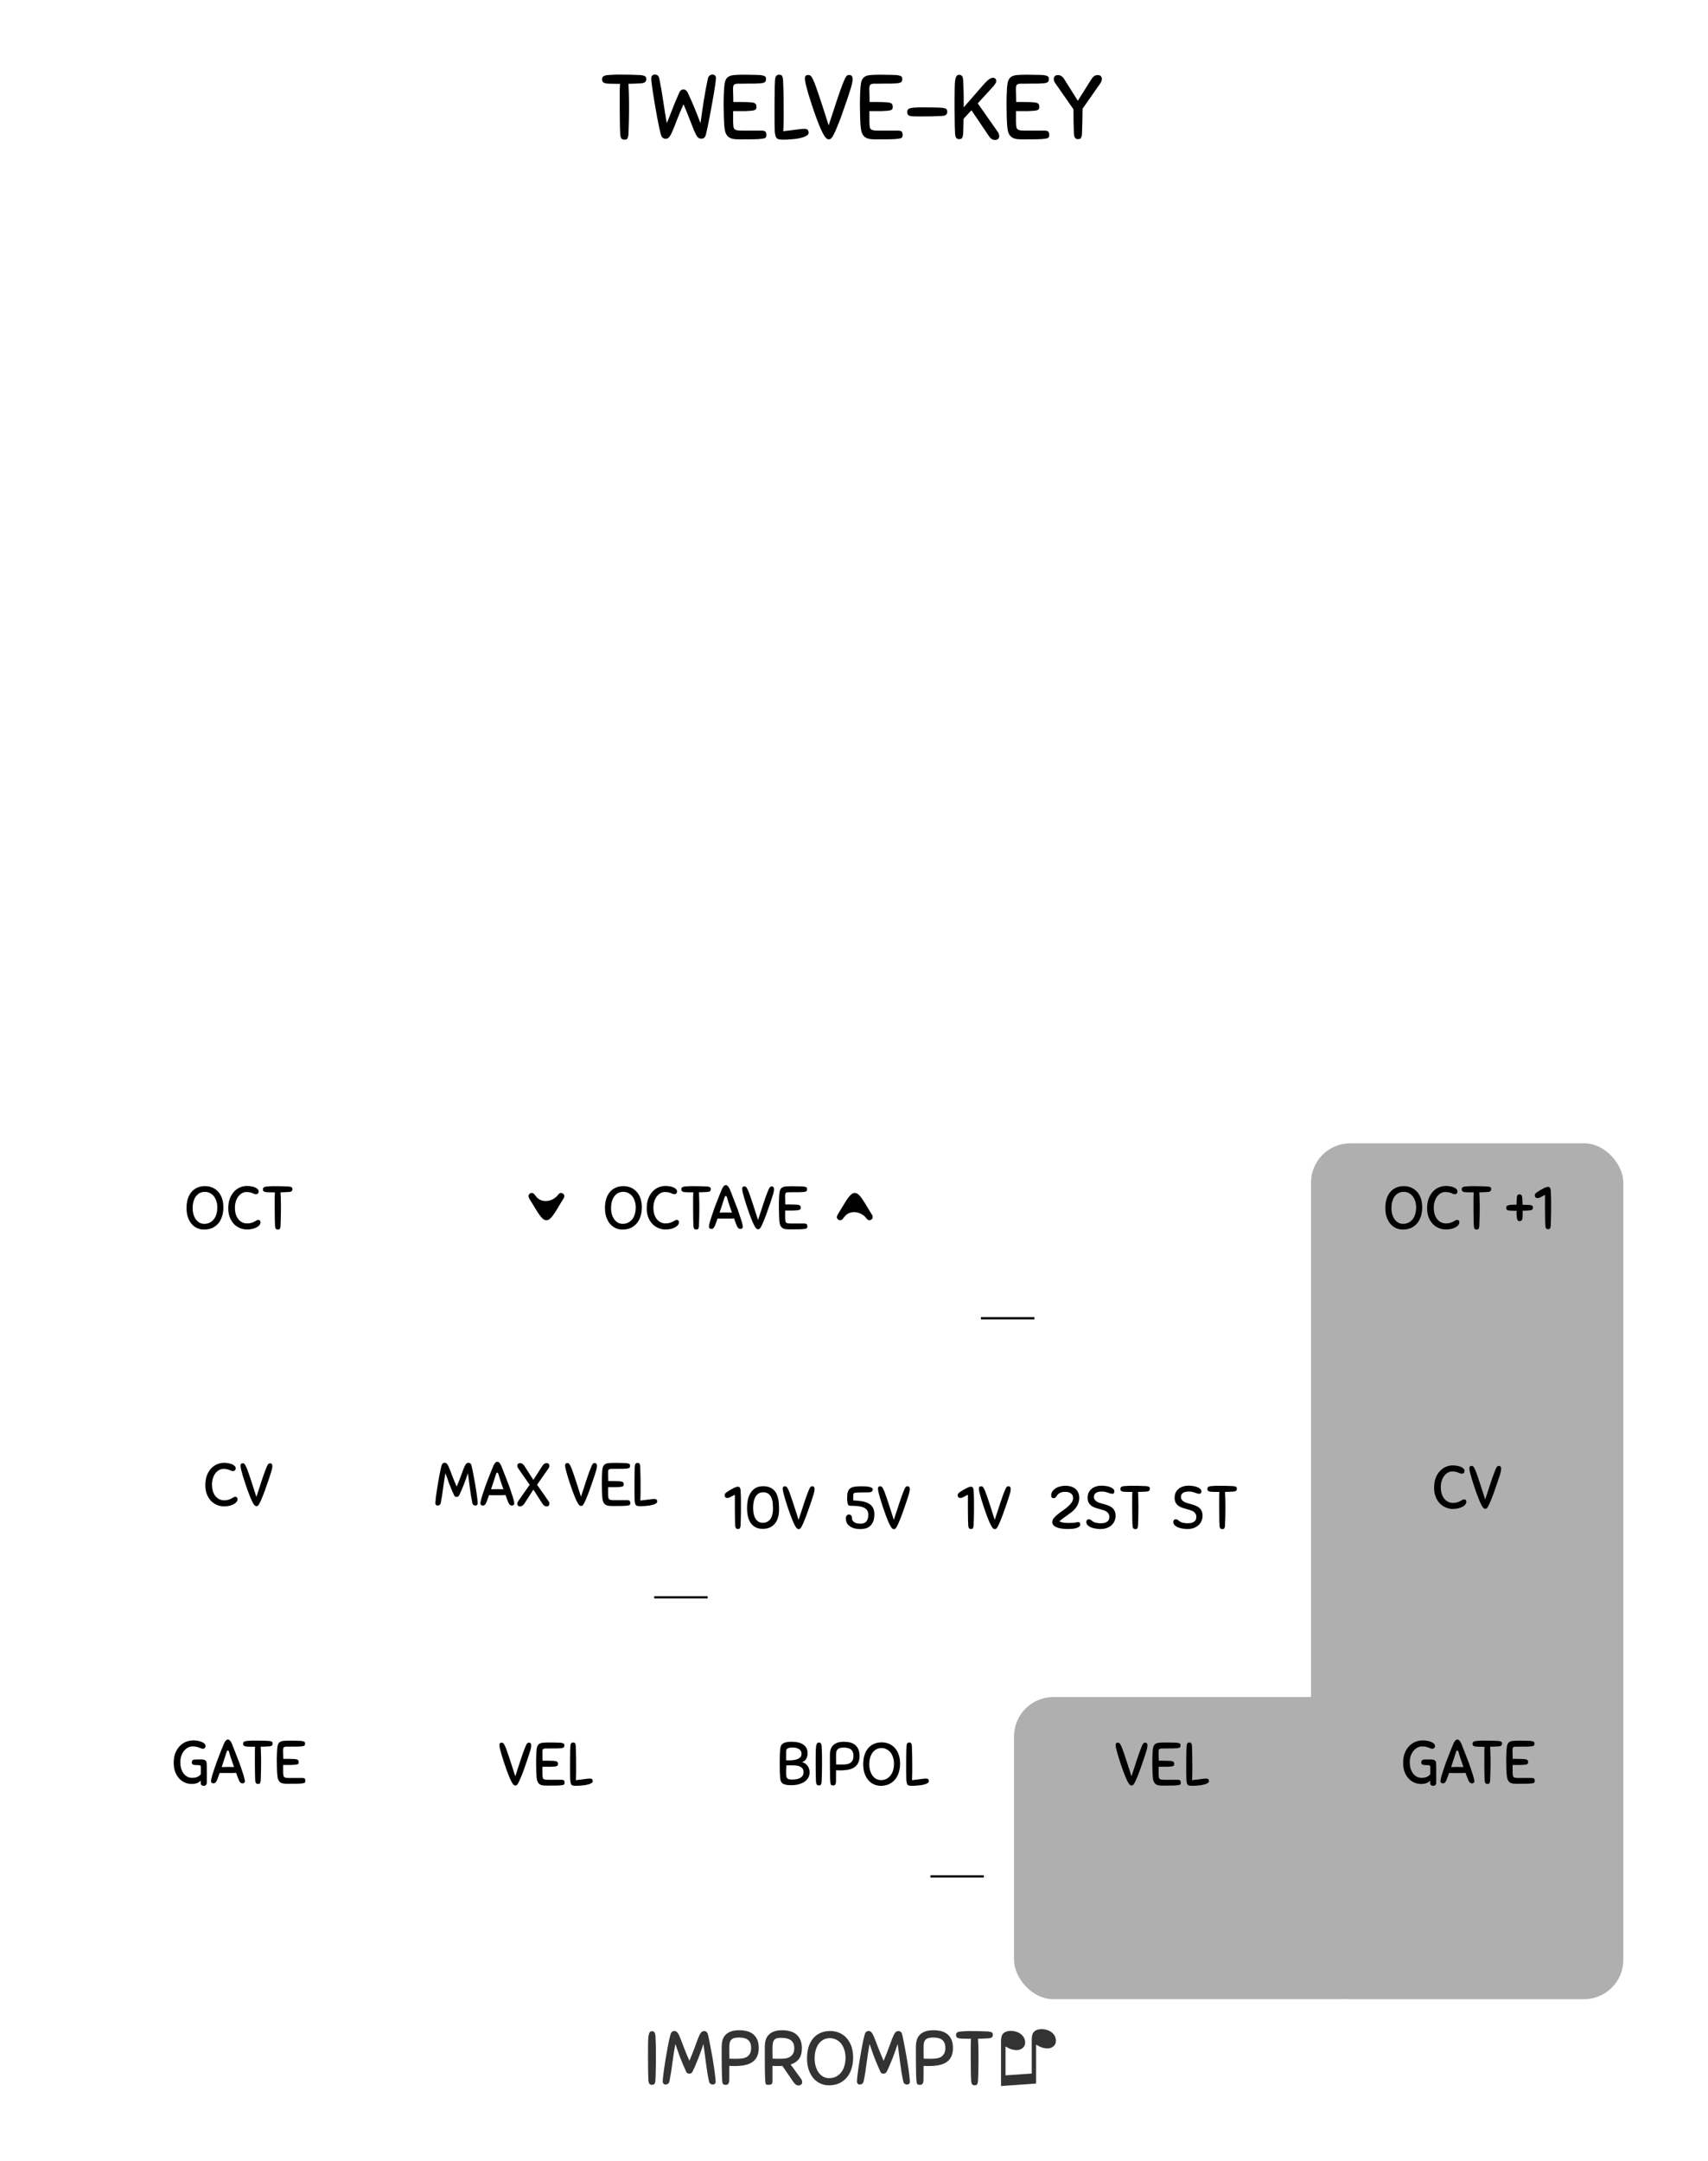 <?xml version="1.0" encoding="UTF-8" standalone="no"?>
<svg
   width="101.6mm"
   height="128.5mm"
   viewBox="0 0 101.6 128.5"
   version="1.1"
   id="svg84"
   sodipodi:docname="TwelveKey.svg"
   inkscape:version="1.1 (c68e22c387, 2021-05-23)"
   xmlns:inkscape="http://www.inkscape.org/namespaces/inkscape"
   xmlns:sodipodi="http://sodipodi.sourceforge.net/DTD/sodipodi-0.dtd"
   xmlns="http://www.w3.org/2000/svg"
   xmlns:svg="http://www.w3.org/2000/svg"
   xmlns:rdf="http://www.w3.org/1999/02/22-rdf-syntax-ns#"
   xmlns:cc="http://creativecommons.org/ns#"
   xmlns:dc="http://purl.org/dc/elements/1.1/">
  <defs
     id="defs88" />
  <sodipodi:namedview
     pagecolor="#ffffff"
     bordercolor="#666666"
     borderopacity="1"
     objecttolerance="10"
     gridtolerance="10"
     guidetolerance="10"
     inkscape:pageopacity="0"
     inkscape:pageshadow="2"
     inkscape:window-width="1920"
     inkscape:window-height="1057"
     id="namedview86"
     showgrid="false"
     inkscape:document-units="mm"
     units="mm"
     inkscape:zoom="1.7481032"
     inkscape:cx="191.92231"
     inkscape:cy="242.83464"
     inkscape:window-x="-8"
     inkscape:window-y="1072"
     inkscape:window-maximized="1"
     inkscape:current-layer="svg84"
     inkscape:pagecheckerboard="0" />
  <rect
     rx="2.34"
     ry="2.34"
     y="67.985"
     x="77.986"
     height="50.897"
     width="18.577"
     id="rect4"
     style="fill:#afafaf;stroke-width:1;paint-order:stroke markers fill;fill-opacity:1" />
  <g
     style="line-height:1.25;stroke-width:0.781"
     id="g8"
     transform="matrix(1.28,0,0,1.28,0,-0.096)">
    <path
       word-spacing="0"
       letter-spacing="0"
       font-weight="400"
       aria-label="♫"
       font-size="3.528"
       style="font-weight:400;font-size:3.528px;font-family:Arial;-inkscape-font-specification:'Arial, Normal';font-variant-ligatures:normal;font-variant-caps:normal;font-variant-numeric:normal;font-feature-settings:normal;text-align:start;letter-spacing:0;word-spacing:0;fill:#333333;stroke-width:0.781"
       d="m 48.15,96.87 -1.63,0.115 v -2.06 q 0,-0.23 0.065,-0.333 0.064,-0.104 0.22,-0.147 0.153,-0.043 0.348,-0.002 0.223,0.047 0.356,0.19 0.133,0.146 0.133,0.33 0,0.186 -0.157,0.286 -0.158,0.103 -0.408,0.05 -0.082,-0.018 -0.143,-0.044 -0.064,-0.027 -0.205,-0.11 v 1.345 l 1.219,-0.085 v -1.554 q 0,-0.225 0.065,-0.337 0.066,-0.11 0.226,-0.151 0.16,-0.04 0.348,0 0.223,0.047 0.354,0.19 0.13,0.14 0.13,0.325 0,0.195 -0.156,0.294 -0.156,0.1 -0.408,0.047 -0.16,-0.034 -0.357,-0.16 z"
       id="path6"
       inkscape:connector-curvature="0" />
  </g>
  <g
     style="line-height:1.25;stroke-width:0.781"
     id="g12"
     transform="matrix(1.28,0,0,1.28,0,-0.096)">
    <path
       word-spacing="0"
       letter-spacing="0"
       font-size="3.528"
       font-weight="400"
       aria-label="IMPROMPT"
       d="m 30.132,96.698 q -0.007,-0.127 -0.01,-0.265 0,-0.137 -0.004,-0.296 -0.003,-0.159 -0.003,-0.342 v -0.417 q 0,-0.25 0.003,-0.426 0.004,-0.18 0.021,-0.293 0.018,-0.113 0.053,-0.166 0.039,-0.053 0.102,-0.053 0.032,0 0.06,0.007 0.029,0.007 0.05,0.032 0.02,0.02 0.035,0.067 0.018,0.042 0.021,0.113 0.007,0.127 0.01,0.225 l 0.008,0.198 q 0.003,0.095 0.003,0.201 v 0.536 q 0,0.145 -0.003,0.286 l -0.007,0.286 -0.01,0.303 q -0.004,0.085 -0.018,0.13 -0.015,0.047 -0.036,0.071 -0.02,0.025 -0.05,0.028 -0.027,0.007 -0.063,0.007 -0.063,0 -0.109,-0.042 -0.046,-0.046 -0.053,-0.19 z m 1.754,-0.381 q -0.162,-0.357 -0.29,-0.688 -0.123,-0.335 -0.211,-0.596 -0.081,0.437 -0.138,0.882 -0.053,0.444 -0.137,0.85 -0.021,0.092 -0.078,0.123 -0.056,0.028 -0.095,0.028 -0.064,0 -0.102,-0.038 -0.036,-0.04 -0.036,-0.1 0,-0.08 0.018,-0.246 0.021,-0.17 0.05,-0.381 0.031,-0.212 0.07,-0.445 0.039,-0.232 0.078,-0.448 l 0.077,-0.395 q 0.039,-0.176 0.067,-0.271 0.046,-0.163 0.187,-0.163 0.085,0 0.145,0.085 0.06,0.081 0.127,0.254 0.07,0.17 0.166,0.43 0.098,0.262 0.254,0.614 0.151,-0.352 0.243,-0.61 0.095,-0.261 0.159,-0.43 0.067,-0.173 0.127,-0.254 0.06,-0.085 0.148,-0.085 0.081,0 0.123,0.042 0.043,0.039 0.064,0.12 0.025,0.099 0.06,0.275 0.035,0.173 0.074,0.388 0.042,0.212 0.081,0.445 0.039,0.233 0.07,0.444 0.032,0.212 0.05,0.385 0.021,0.17 0.021,0.261 0,0.056 -0.039,0.092 -0.038,0.031 -0.098,0.031 -0.04,0 -0.096,-0.028 -0.056,-0.032 -0.077,-0.123 -0.043,-0.201 -0.078,-0.417 L 32.807,95.915 32.75,95.474 q -0.028,-0.223 -0.06,-0.441 -0.046,0.14 -0.106,0.31 -0.06,0.17 -0.127,0.342 -0.067,0.17 -0.137,0.335 -0.07,0.166 -0.138,0.3 -0.024,0.046 -0.067,0.07 -0.039,0.022 -0.08,0.022 -0.047,0 -0.09,-0.021 -0.038,-0.025 -0.06,-0.074 z m 2.005,0.377 q 0,0.085 -0.018,0.13 -0.014,0.047 -0.039,0.071 -0.02,0.025 -0.053,0.029 -0.028,0.007 -0.056,0.007 -0.095,0 -0.127,-0.043 -0.028,-0.042 -0.039,-0.19 -0.007,-0.078 -0.01,-0.226 -0.004,-0.148 -0.007,-0.353 0,-0.204 -0.004,-0.451 v -0.522 q 0,-0.131 0.032,-0.265 0.032,-0.134 0.12,-0.243 0.091,-0.11 0.25,-0.177 0.162,-0.067 0.42,-0.067 0.18,0 0.342,0.039 0.162,0.039 0.286,0.134 0.123,0.095 0.198,0.254 0.074,0.159 0.074,0.395 0,0.247 -0.082,0.41 -0.08,0.162 -0.229,0.257 -0.148,0.095 -0.353,0.134 -0.204,0.039 -0.448,0.039 h -0.12 q -0.06,0 -0.134,-0.007 z m 1.016,-1.485 q 0,-0.236 -0.134,-0.356 -0.13,-0.12 -0.438,-0.12 -0.116,0 -0.2,0.021 -0.082,0.018 -0.135,0.067 -0.053,0.046 -0.08,0.127 -0.026,0.081 -0.026,0.205 v 0.275 q 0,0.151 0.004,0.286 0.081,0.004 0.18,0.004 h 0.19 q 0.106,0 0.219,-0.015 0.116,-0.014 0.208,-0.063 0.092,-0.053 0.152,-0.152 0.06,-0.102 0.06,-0.278 z m 1.451,0.84 -0.102,0.007 h -0.223 q -0.06,0 -0.134,-0.007 v 0.716 q 0,0.113 -0.056,0.14 -0.053,0.026 -0.134,0.026 -0.042,0 -0.067,-0.007 -0.025,-0.004 -0.042,-0.018 -0.015,-0.018 -0.025,-0.05 -0.007,-0.031 -0.01,-0.088 -0.008,-0.063 -0.011,-0.183 -0.004,-0.123 -0.007,-0.318 0,-0.194 -0.004,-0.469 v -0.652 q 0,-0.145 0.035,-0.279 0.036,-0.138 0.127,-0.24 0.092,-0.106 0.247,-0.17 0.16,-0.063 0.402,-0.063 0.173,0 0.336,0.039 0.165,0.039 0.292,0.134 0.127,0.095 0.205,0.258 0.078,0.162 0.078,0.405 0,0.325 -0.141,0.505 -0.138,0.176 -0.381,0.25 l 0.472,0.65 q 0.064,0.084 0.064,0.172 0,0.07 -0.05,0.11 -0.046,0.042 -0.116,0.042 -0.078,0 -0.134,-0.042 -0.057,-0.046 -0.106,-0.117 z m 0.554,-0.822 q 0,-0.244 -0.148,-0.36 -0.145,-0.12 -0.462,-0.12 -0.117,0 -0.194,0.021 -0.078,0.018 -0.124,0.07 -0.046,0.054 -0.067,0.149 -0.018,0.091 -0.018,0.236 v 0.24 q 0,0.138 0.004,0.25 0.081,0.005 0.18,0.005 h 0.19 q 0.1,0 0.208,-0.011 0.113,-0.014 0.209,-0.064 0.095,-0.052 0.158,-0.148 0.064,-0.099 0.064,-0.268 z m 1.609,1.725 q -0.212,0 -0.398,-0.085 -0.184,-0.085 -0.322,-0.243 -0.137,-0.163 -0.218,-0.395 -0.078,-0.233 -0.078,-0.53 0,-0.278 0.067,-0.511 0.07,-0.233 0.205,-0.402 0.137,-0.17 0.338,-0.261 0.202,-0.096 0.466,-0.096 0.215,0 0.41,0.078 0.193,0.078 0.338,0.233 0.148,0.155 0.233,0.388 0.085,0.233 0.085,0.543 0,0.258 -0.071,0.49 -0.067,0.233 -0.208,0.41 -0.138,0.173 -0.35,0.278 -0.211,0.103 -0.497,0.103 z m 0.007,-0.332 q 0.194,0 0.339,-0.077 0.145,-0.082 0.24,-0.212 0.095,-0.13 0.14,-0.3 0.047,-0.173 0.047,-0.353 0,-0.218 -0.06,-0.388 -0.057,-0.173 -0.155,-0.29 -0.1,-0.115 -0.23,-0.175 -0.13,-0.064 -0.278,-0.064 -0.177,0 -0.31,0.074 -0.131,0.074 -0.223,0.201 -0.088,0.127 -0.134,0.3 -0.046,0.17 -0.046,0.363 0,0.209 0.053,0.381 0.053,0.17 0.141,0.29 0.092,0.12 0.215,0.187 0.124,0.063 0.261,0.063 z m 2.384,-0.303 q -0.162,-0.357 -0.29,-0.688 -0.123,-0.335 -0.21,-0.596 -0.082,0.437 -0.138,0.882 -0.053,0.444 -0.138,0.85 -0.021,0.092 -0.078,0.123 -0.056,0.028 -0.095,0.028 -0.063,0 -0.102,-0.038 -0.036,-0.04 -0.036,-0.1 0,-0.08 0.018,-0.246 0.021,-0.17 0.05,-0.381 0.031,-0.212 0.07,-0.445 0.039,-0.232 0.078,-0.448 l 0.077,-0.395 q 0.04,-0.176 0.067,-0.271 0.046,-0.163 0.187,-0.163 0.085,0 0.145,0.085 0.06,0.081 0.127,0.254 0.07,0.17 0.166,0.43 0.099,0.262 0.254,0.614 0.151,-0.352 0.243,-0.61 0.095,-0.261 0.159,-0.43 0.067,-0.173 0.127,-0.254 0.06,-0.085 0.148,-0.085 0.081,0 0.124,0.042 0.042,0.039 0.063,0.12 0.025,0.099 0.06,0.275 0.035,0.173 0.074,0.388 0.042,0.212 0.081,0.445 0.039,0.233 0.07,0.444 0.033,0.212 0.05,0.385 0.021,0.17 0.021,0.261 0,0.056 -0.038,0.092 -0.04,0.031 -0.1,0.031 -0.038,0 -0.094,-0.028 -0.057,-0.032 -0.078,-0.123 -0.042,-0.201 -0.078,-0.417 l -0.063,-0.433 -0.057,-0.441 q -0.028,-0.223 -0.06,-0.441 -0.045,0.14 -0.105,0.31 -0.06,0.17 -0.127,0.342 -0.067,0.17 -0.138,0.335 -0.07,0.166 -0.138,0.3 -0.024,0.046 -0.067,0.07 -0.038,0.022 -0.08,0.022 -0.047,0 -0.089,-0.021 -0.039,-0.025 -0.06,-0.074 z m 2.005,0.377 q 0,0.085 -0.018,0.13 -0.014,0.047 -0.038,0.071 -0.022,0.025 -0.053,0.029 -0.029,0.007 -0.057,0.007 -0.095,0 -0.127,-0.043 -0.028,-0.042 -0.039,-0.19 -0.007,-0.078 -0.01,-0.226 -0.004,-0.148 -0.007,-0.353 0,-0.204 -0.004,-0.451 v -0.522 q 0,-0.131 0.032,-0.265 0.032,-0.134 0.12,-0.243 0.092,-0.11 0.25,-0.177 0.163,-0.067 0.42,-0.067 0.18,0 0.342,0.039 0.163,0.039 0.286,0.134 0.124,0.095 0.198,0.254 0.074,0.159 0.074,0.395 0,0.247 -0.081,0.41 -0.082,0.162 -0.23,0.257 -0.148,0.095 -0.352,0.134 -0.205,0.039 -0.449,0.039 h -0.12 q -0.06,0 -0.134,-0.007 z m 1.016,-1.485 q 0,-0.236 -0.134,-0.356 -0.13,-0.12 -0.438,-0.12 -0.116,0 -0.2,0.021 -0.082,0.018 -0.135,0.067 -0.053,0.046 -0.08,0.127 -0.025,0.081 -0.025,0.205 v 0.275 q 0,0.151 0.003,0.286 0.081,0.004 0.18,0.004 h 0.19 q 0.106,0 0.22,-0.015 0.116,-0.014 0.207,-0.063 0.092,-0.053 0.152,-0.152 0.06,-0.102 0.06,-0.278 z m 1.974,-0.437 q -0.099,0.007 -0.212,0.01 l -0.243,0.007 0.007,0.18 0.007,0.166 q 0.004,0.085 0.004,0.176 0.003,0.092 0.003,0.205 v 0.307 q 0,0.144 -0.003,0.293 l -0.007,0.292 q -0.004,0.149 -0.011,0.307 -0.003,0.085 -0.018,0.13 -0.01,0.047 -0.031,0.072 -0.022,0.024 -0.05,0.028 -0.028,0.007 -0.063,0.007 -0.064,0 -0.11,-0.043 -0.042,-0.045 -0.049,-0.19 -0.007,-0.127 -0.01,-0.268 0,-0.141 -0.004,-0.304 -0.004,-0.162 -0.004,-0.349 V 95.04 q 0.004,-0.145 0.011,-0.25 h -0.145 q -0.148,0 -0.254,-0.005 -0.102,-0.004 -0.169,-0.017 -0.067,-0.018 -0.099,-0.053 -0.028,-0.036 -0.028,-0.1 0,-0.03 0.007,-0.055 0.007,-0.029 0.032,-0.05 0.025,-0.025 0.067,-0.039 0.046,-0.014 0.116,-0.02 l 0.12,-0.008 0.106,-0.007 q 0.053,-0.004 0.11,-0.004 h 0.13 q 0.208,0 0.392,0.004 0.186,0.004 0.395,0.014 0.084,0.007 0.13,0.021 0.046,0.011 0.07,0.032 0.025,0.021 0.029,0.05 0.007,0.028 0.007,0.063 0,0.064 -0.046,0.106 -0.042,0.042 -0.187,0.05 z"
       style="font-weight:400;font-size:3.528px;font-family:Sniglet;-inkscape-font-specification:'Sniglet, Normal';font-variant-ligatures:normal;font-variant-caps:normal;font-variant-numeric:normal;font-feature-settings:normal;text-align:start;letter-spacing:0;word-spacing:0;fill:#333333;stroke-width:0.781"
       id="path10"
       inkscape:connector-curvature="0" />
  </g>
  <rect
     rx="2.34"
     ry="2.34"
     y="100.915"
     x="60.319"
     height="17.966"
     width="21.927"
     id="rect14"
     style="fill:#afafaf;stroke-width:1;paint-order:stroke markers fill;fill-opacity:1" />
  <path
     word-spacing="0"
     letter-spacing="0"
     font-size="2.822"
     font-weight="400"
     style="font-weight:400;font-size:2.822px;line-height:1.25;font-family:Sniglet;-inkscape-font-specification:'Sniglet, Normal';font-variant-ligatures:normal;font-variant-caps:normal;font-variant-numeric:normal;font-feature-settings:normal;text-align:start;letter-spacing:0;word-spacing:0;stroke-width:1"
     d="m 84.639,103.492 q 0.12,0 0.246,0.022 0.128,0.022 0.232,0.064 0.105,0.041 0.173,0.102 0.069,0.061 0.069,0.141 0,0.082 -0.044,0.125 -0.044,0.043 -0.109,0.043 -0.061,0 -0.115,-0.022 l -0.115,-0.046 q -0.064,-0.026 -0.156,-0.047 -0.09,-0.022 -0.227,-0.022 -0.152,0 -0.285,0.073 -0.131,0.068 -0.23,0.195 -0.102,0.123 -0.16,0.293 -0.058,0.169 -0.058,0.367 0,0.243 0.061,0.42 0.061,0.177 0.159,0.292 0.102,0.115 0.224,0.174 0.128,0.054 0.252,0.054 0.206,0 0.325,-0.058 0.123,-0.061 0.196,-0.155 0.004,-0.077 0.004,-0.18 v -0.228 q 0,-0.047 -0.008,-0.073 -0.008,-0.028 -0.036,-0.043 -0.029,-0.013 -0.087,-0.018 -0.054,-0.004 -0.148,-0.004 -0.115,0 -0.188,-0.028 -0.072,-0.033 -0.072,-0.134 0,-0.072 0.036,-0.115 0.04,-0.047 0.159,-0.054 h 0.069 q 0.051,-0.004 0.105,-0.004 h 0.198 q 0.109,0 0.174,0.022 0.064,0.018 0.115,0.086 0.026,0.036 0.028,0.128 0.008,0.09 0.008,0.209 v 0.932 q 0,0.097 -0.054,0.145 -0.051,0.046 -0.119,0.046 -0.083,0 -0.137,-0.042 -0.051,-0.04 -0.051,-0.131 v -0.141 q -0.093,0.109 -0.224,0.154 -0.127,0.049 -0.32,0.049 -0.2,0 -0.392,-0.079 -0.192,-0.079 -0.339,-0.236 -0.148,-0.159 -0.243,-0.393 -0.09,-0.238 -0.09,-0.553 0,-0.315 0.09,-0.559 0.095,-0.246 0.253,-0.416 0.16,-0.173 0.372,-0.264 0.214,-0.09 0.461,-0.09 z m 2.706,2.373 q -0.037,-0.087 -0.079,-0.198 -0.038,-0.115 -0.087,-0.243 l -0.228,0.009 h -0.524 q -0.127,0 -0.23,-0.004 l -0.084,0.238 q -0.038,0.111 -0.076,0.198 -0.072,0.184 -0.21,0.184 -0.051,0 -0.097,-0.032 -0.044,-0.033 -0.044,-0.095 0,-0.061 0.022,-0.159 0.022,-0.102 0.054,-0.212 l 0.077,-0.236 q 0.038,-0.123 0.077,-0.228 0.035,-0.115 0.1,-0.292 l 0.145,-0.376 0.151,-0.384 q 0.077,-0.192 0.138,-0.333 0.014,-0.035 0.036,-0.078 0.022,-0.046 0.051,-0.086 0.032,-0.04 0.068,-0.069 0.04,-0.029 0.087,-0.029 0.046,0 0.086,0.033 0.04,0.028 0.069,0.072 0.032,0.043 0.054,0.09 0.026,0.049 0.04,0.085 l 0.131,0.333 q 0.077,0.187 0.148,0.379 0.077,0.192 0.141,0.365 0.064,0.173 0.104,0.292 l 0.073,0.224 q 0.044,0.119 0.079,0.236 0.036,0.115 0.058,0.218 0.026,0.096 0.026,0.157 0,0.061 -0.047,0.095 -0.044,0.032 -0.093,0.032 -0.064,0 -0.119,-0.043 -0.055,-0.046 -0.095,-0.141 z m -0.64,-0.794 0.174,0.003 q 0.086,0 0.173,0.004 l -0.087,-0.252 -0.083,-0.243 -0.068,-0.212 -0.051,-0.177 q -0.013,-0.047 -0.032,-0.077 -0.018,-0.028 -0.047,-0.028 -0.028,0 -0.046,0.032 -0.019,0.029 -0.033,0.077 -0.044,0.147 -0.123,0.384 l -0.163,0.497 q 0.097,-0.004 0.196,-0.004 0.097,-0.004 0.192,-0.004 z m 2.401,-1.219 q -0.102,0.008 -0.218,0.01 l -0.248,0.008 0.008,0.184 0.008,0.17 q 0.004,0.086 0.004,0.179 0.004,0.095 0.004,0.21 v 0.315 q 0,0.148 -0.004,0.3 l -0.008,0.3 -0.01,0.315 q -0.004,0.087 -0.018,0.133 -0.01,0.047 -0.033,0.073 -0.022,0.026 -0.051,0.028 -0.028,0.008 -0.064,0.008 -0.064,0 -0.113,-0.043 -0.044,-0.046 -0.051,-0.195 -0.006,-0.131 -0.009,-0.274 0,-0.145 -0.004,-0.311 -0.004,-0.166 -0.004,-0.358 v -0.776 q 0.004,-0.148 0.01,-0.256 h -0.148 q -0.151,0 -0.26,-0.005 -0.105,-0.004 -0.174,-0.018 -0.068,-0.018 -0.101,-0.054 -0.028,-0.036 -0.028,-0.102 0,-0.031 0.008,-0.056 0.008,-0.029 0.032,-0.051 0.026,-0.026 0.069,-0.038 0.047,-0.015 0.119,-0.023 l 0.123,-0.008 0.109,-0.008 q 0.054,-0.004 0.111,-0.004 h 0.134 q 0.212,0 0.401,0.004 0.192,0.004 0.404,0.015 0.087,0.008 0.133,0.021 0.047,0.01 0.073,0.033 0.026,0.022 0.028,0.051 0.008,0.028 0.008,0.064 0,0.064 -0.046,0.109 -0.044,0.043 -0.192,0.051 z m 0.515,1.647 q -0.008,-0.115 -0.015,-0.315 -0.008,-0.198 -0.008,-0.407 v -0.246 l 0.008,-0.264 q 0.008,-0.269 0.033,-0.42 0.028,-0.151 0.108,-0.228 0.083,-0.077 0.232,-0.093 0.148,-0.018 0.394,-0.018 h 0.077 q 0.077,0 0.179,0.004 0.105,0 0.218,0.004 l 0.192,0.008 q 0.078,0.008 0.125,0.022 0.051,0.01 0.077,0.032 0.026,0.018 0.031,0.047 0.008,0.026 0.008,0.058 0,0.083 -0.046,0.123 -0.047,0.036 -0.192,0.047 -0.072,0.008 -0.212,0.01 H 90.546 q -0.145,0 -0.261,0.004 h -0.145 q -0.093,0.004 -0.133,0.043 -0.036,0.036 -0.036,0.177 l 0.004,0.159 q 0.008,0.123 0.008,0.346 h 0.3 q 0.192,0 0.311,0.009 0.123,0.004 0.187,0.022 0.069,0.018 0.095,0.058 0.026,0.038 0.026,0.105 0,0.032 -0.008,0.061 -0.004,0.026 -0.029,0.047 -0.026,0.018 -0.072,0.032 -0.047,0.01 -0.134,0.018 -0.105,0.008 -0.198,0.01 h -0.484 v 0.44 l 0.008,0.123 q 0.004,0.059 0.014,0.099 0.014,0.038 0.047,0.064 0.036,0.026 0.102,0.037 0.067,0.01 0.179,0.01 h 0.777 q 0.128,0 0.159,0.046 0.032,0.047 0.032,0.128 0,0.064 -0.028,0.1 -0.029,0.033 -0.141,0.047 -0.109,0.018 -0.329,0.022 -0.218,0.004 -0.6,0.004 -0.163,0 -0.266,-0.029 -0.105,-0.028 -0.17,-0.097 -0.064,-0.069 -0.097,-0.177 -0.029,-0.113 -0.038,-0.271 z"
     id="path16"
     inkscape:connector-curvature="0" />
  <path
     word-spacing="0"
     letter-spacing="0"
     font-size="10.667"
     font-weight="400"
     style="font-weight:400;font-size:10.667px;line-height:1.25;font-family:Sniglet;-inkscape-font-specification:'Sniglet, Normal';font-variant-ligatures:normal;font-variant-caps:normal;font-variant-numeric:normal;font-feature-settings:normal;text-align:start;letter-spacing:0;word-spacing:0;stroke-width:1"
     d="m 86.432,87.141 q 0.119,0 0.238,0.022 0.123,0.018 0.221,0.061 0.097,0.04 0.159,0.102 0.064,0.056 0.064,0.136 0,0.083 -0.042,0.128 -0.044,0.042 -0.109,0.042 -0.061,0 -0.109,-0.018 -0.046,-0.022 -0.108,-0.047 -0.059,-0.026 -0.141,-0.044 -0.083,-0.022 -0.221,-0.022 -0.137,0 -0.264,0.073 -0.123,0.068 -0.216,0.195 -0.09,0.123 -0.145,0.294 -0.054,0.168 -0.054,0.367 0,0.244 0.061,0.422 0.064,0.177 0.166,0.292 0.102,0.113 0.227,0.17 0.131,0.054 0.261,0.054 0.155,0 0.26,-0.032 0.105,-0.032 0.177,-0.072 0.077,-0.038 0.131,-0.073 0.054,-0.032 0.105,-0.032 0.061,0 0.097,0.036 0.036,0.032 0.036,0.119 0,0.072 -0.058,0.148 -0.055,0.072 -0.163,0.133 -0.105,0.058 -0.253,0.097 -0.148,0.038 -0.333,0.038 -0.201,0 -0.404,-0.082 -0.198,-0.079 -0.357,-0.234 -0.154,-0.159 -0.252,-0.394 -0.099,-0.238 -0.099,-0.55 0,-0.316 0.087,-0.562 0.09,-0.246 0.243,-0.415 0.154,-0.174 0.358,-0.264 0.205,-0.09 0.435,-0.09 z m 2.102,2.413 q -0.047,0.087 -0.087,0.128 -0.036,0.038 -0.093,0.038 -0.059,0 -0.102,-0.038 -0.042,-0.041 -0.093,-0.124 -0.064,-0.109 -0.148,-0.3 -0.079,-0.192 -0.163,-0.416 -0.082,-0.227 -0.163,-0.47 -0.079,-0.242 -0.143,-0.454 -0.061,-0.214 -0.102,-0.371 -0.036,-0.164 -0.036,-0.23 0,-0.074 0.029,-0.11 0.029,-0.036 0.111,-0.036 0.047,0 0.081,0.026 0.036,0.02 0.09,0.129 0.044,0.083 0.093,0.218 0.051,0.133 0.105,0.294 0.058,0.164 0.115,0.346 l 0.115,0.352 0.11,0.34 0.093,0.292 0.097,-0.294 0.113,-0.34 0.115,-0.355 q 0.058,-0.179 0.115,-0.339 l 0.109,-0.293 q 0.051,-0.133 0.09,-0.22 0.051,-0.105 0.087,-0.131 0.04,-0.026 0.079,-0.026 0.083,0 0.113,0.045 0.032,0.038 0.032,0.119 0,0.072 -0.022,0.173 -0.02,0.102 -0.076,0.271 -0.051,0.166 -0.137,0.415 l -0.214,0.611 q -0.032,0.097 -0.076,0.202 -0.038,0.105 -0.083,0.206 -0.038,0.097 -0.079,0.188 -0.038,0.09 -0.077,0.155 z"
     id="path18"
     inkscape:connector-curvature="0" />
  <g
     style="line-height:1.25;stroke-width:0.781"
     id="g22"
     transform="matrix(1.28,0,0,1.28,0,-0.096)">
    <path
       word-spacing="0"
       letter-spacing="0"
       font-size="2.822"
       font-weight="400"
       aria-label="OCT +1"
       style="font-weight:400;font-size:2.822px;font-family:Sniglet;-inkscape-font-specification:'Sniglet, Normal';font-variant-ligatures:normal;font-variant-caps:normal;font-variant-numeric:normal;font-feature-settings:normal;text-align:start;letter-spacing:0;word-spacing:0;stroke-width:0.781"
       d="m 65.193,57.197 q -0.17,0 -0.319,-0.068 -0.147,-0.068 -0.257,-0.195 -0.11,-0.13 -0.175,-0.316 -0.062,-0.186 -0.062,-0.423 0,-0.223 0.054,-0.41 0.056,-0.186 0.164,-0.321 0.11,-0.136 0.27,-0.209 0.161,-0.076 0.373,-0.076 0.172,0 0.327,0.062 0.156,0.062 0.271,0.186 0.12,0.124 0.187,0.31 0.067,0.187 0.067,0.435 0,0.206 -0.056,0.393 -0.054,0.186 -0.167,0.327 -0.11,0.138 -0.279,0.223 -0.17,0.082 -0.398,0.082 z m 0.006,-0.266 q 0.155,0 0.271,-0.062 0.116,-0.065 0.192,-0.17 0.076,-0.103 0.113,-0.239 0.037,-0.138 0.037,-0.282 0,-0.175 -0.048,-0.31 -0.046,-0.139 -0.125,-0.232 -0.079,-0.093 -0.183,-0.141 -0.104,-0.051 -0.223,-0.051 -0.14,0 -0.248,0.06 -0.105,0.059 -0.178,0.16 -0.07,0.102 -0.107,0.24 -0.037,0.136 -0.037,0.29 0,0.167 0.042,0.306 0.042,0.135 0.113,0.231 0.073,0.096 0.172,0.15 0.1,0.05 0.21,0.05 z m 2,-1.761 q 0.092,0 0.186,0.017 0.096,0.014 0.172,0.048 0.076,0.031 0.124,0.08 0.05,0.044 0.05,0.106 0,0.065 -0.033,0.1 -0.034,0.033 -0.085,0.033 -0.048,0 -0.085,-0.014 -0.036,-0.017 -0.084,-0.037 -0.045,-0.02 -0.11,-0.034 -0.065,-0.016 -0.173,-0.016 -0.107,0 -0.206,0.056 -0.096,0.054 -0.169,0.152 -0.07,0.096 -0.113,0.229 -0.042,0.133 -0.042,0.288 0,0.192 0.048,0.33 0.05,0.138 0.13,0.229 0.08,0.087 0.178,0.132 0.101,0.043 0.203,0.043 0.121,0 0.203,-0.026 0.082,-0.025 0.138,-0.056 0.06,-0.031 0.102,-0.057 0.042,-0.025 0.082,-0.025 0.048,0 0.076,0.028 0.028,0.025 0.028,0.093 0,0.057 -0.045,0.116 -0.042,0.056 -0.127,0.104 -0.082,0.046 -0.198,0.077 -0.115,0.028 -0.26,0.028 -0.157,0 -0.315,-0.062 -0.156,-0.062 -0.28,-0.184 -0.12,-0.124 -0.197,-0.307 -0.076,-0.187 -0.076,-0.432 0,-0.246 0.067,-0.438 0.07,-0.192 0.19,-0.324 0.12,-0.136 0.28,-0.206 0.16,-0.07 0.34,-0.07 z m 1.913,0.283 q -0.079,0.006 -0.17,0.008 l -0.194,0.006 0.006,0.143 0.006,0.133 q 0.003,0.068 0.003,0.141 0.003,0.074 0.003,0.164 v 0.245 q 0,0.116 -0.003,0.235 l -0.006,0.234 -0.008,0.245 q -0.003,0.068 -0.014,0.105 -0.008,0.037 -0.026,0.056 -0.016,0.02 -0.04,0.023 -0.022,0.006 -0.05,0.006 -0.05,0 -0.087,-0.034 -0.034,-0.037 -0.04,-0.152 -0.006,-0.102 -0.008,-0.215 0,-0.113 -0.003,-0.243 -0.003,-0.13 -0.003,-0.279 v -0.606 q 0.003,-0.117 0.008,-0.201 H 68.37 q -0.118,0 -0.203,-0.003 -0.082,-0.003 -0.135,-0.014 -0.054,-0.014 -0.08,-0.043 -0.022,-0.028 -0.022,-0.079 0,-0.025 0.006,-0.045 0.006,-0.022 0.026,-0.04 0.02,-0.02 0.053,-0.03 0.037,-0.012 0.093,-0.017 l 0.096,-0.006 0.085,-0.006 q 0.042,-0.003 0.087,-0.003 h 0.105 q 0.166,0 0.313,0.003 0.15,0.003 0.316,0.011 0.068,0.006 0.105,0.017 0.036,0.008 0.056,0.025 0.02,0.017 0.023,0.04 0.006,0.022 0.006,0.05 0,0.051 -0.037,0.085 -0.034,0.034 -0.15,0.04 z m 1.941,0.857 q -0.064,0.006 -0.138,0.008 -0.07,0 -0.155,0.003 v 0.127 q 0,0.096 -0.003,0.164 -0.003,0.068 -0.017,0.11 -0.01,0.043 -0.04,0.062 -0.028,0.02 -0.078,0.02 -0.026,0 -0.048,-0.006 -0.02,-0.006 -0.037,-0.025 -0.017,-0.02 -0.03,-0.054 -0.013,-0.037 -0.018,-0.093 l -0.006,-0.073 -0.006,-0.068 v -0.16 q -0.144,0 -0.237,-0.004 -0.09,-0.003 -0.147,-0.014 -0.054,-0.014 -0.076,-0.042 -0.02,-0.028 -0.02,-0.08 0,-0.025 0.006,-0.044 0.006,-0.023 0.025,-0.04 0.02,-0.017 0.054,-0.028 0.037,-0.014 0.093,-0.02 l 0.073,-0.006 q 0.034,-0.003 0.068,-0.003 0.034,-0.003 0.07,-0.003 h 0.091 q 0.003,-0.073 0.003,-0.144 l 0.008,-0.147 q 0.003,-0.067 0.014,-0.104 0.011,-0.037 0.028,-0.056 0.017,-0.02 0.04,-0.023 0.022,-0.006 0.05,-0.006 0.051,0 0.085,0.037 0.034,0.034 0.04,0.15 l 0.006,0.137 0.006,0.159 q 0.141,0 0.293,0.008 0.068,0.006 0.105,0.016 0.037,0.008 0.056,0.026 0.02,0.017 0.023,0.04 0.006,0.022 0.006,0.05 0,0.05 -0.037,0.085 -0.034,0.034 -0.15,0.04 z m 0.762,0.684 q -0.006,-0.102 -0.008,-0.212 0,-0.11 -0.003,-0.237 -0.003,-0.127 -0.003,-0.274 v -0.686 l -0.169,0.088 q -0.07,0.045 -0.113,0.053 -0.04,0.008 -0.087,0.008 -0.043,0 -0.077,-0.036 -0.03,-0.037 -0.03,-0.088 0,-0.05 0.033,-0.087 0.037,-0.04 0.085,-0.071 0.062,-0.042 0.133,-0.085 0.073,-0.042 0.14,-0.076 0.068,-0.037 0.125,-0.056 0.06,-0.023 0.1,-0.023 0.02,0 0.04,0.006 0.021,0.006 0.038,0.023 0.02,0.017 0.03,0.053 0.015,0.034 0.018,0.093 0.006,0.102 0.008,0.178 l 0.006,0.15 q 0.003,0.07 0.003,0.15 v 0.425 q 0,0.116 -0.003,0.23 l -0.006,0.228 -0.008,0.242 q -0.003,0.068 -0.015,0.105 -0.008,0.037 -0.025,0.056 -0.017,0.02 -0.04,0.023 -0.02,0.006 -0.047,0.006 -0.05,0 -0.085,-0.034 -0.034,-0.037 -0.04,-0.152 z"
       id="path20"
       inkscape:connector-curvature="0" />
  </g>
  <g
     style="line-height:1.25;stroke-width:0.781"
     id="g26"
     transform="matrix(1.28,0,0,1.28,0,-0.096)">
    <path
       word-spacing="0"
       letter-spacing="0"
       font-size="2.822"
       font-weight="400"
       aria-label="OCTAVE"
       style="font-weight:400;font-size:2.822px;font-family:Sniglet;-inkscape-font-specification:'Sniglet, Normal';font-variant-ligatures:normal;font-variant-caps:normal;font-variant-numeric:normal;font-feature-settings:normal;text-align:start;letter-spacing:0;word-spacing:0;stroke-width:0.781"
       d="m 28.927,57.197 q -0.17,0 -0.319,-0.068 -0.146,-0.068 -0.257,-0.195 -0.11,-0.13 -0.174,-0.316 -0.063,-0.186 -0.063,-0.423 0,-0.223 0.054,-0.41 0.056,-0.186 0.164,-0.321 0.11,-0.136 0.27,-0.209 0.162,-0.076 0.373,-0.076 0.172,0 0.328,0.062 0.155,0.062 0.27,0.186 0.12,0.124 0.187,0.31 0.068,0.187 0.068,0.435 0,0.206 -0.057,0.393 -0.054,0.186 -0.166,0.327 -0.11,0.138 -0.28,0.223 -0.17,0.082 -0.398,0.082 z m 0.006,-0.266 q 0.155,0 0.27,-0.062 0.116,-0.065 0.193,-0.17 0.076,-0.104 0.113,-0.239 0.036,-0.138 0.036,-0.282 0,-0.175 -0.048,-0.31 -0.045,-0.139 -0.124,-0.232 -0.079,-0.093 -0.183,-0.141 -0.105,-0.051 -0.223,-0.051 -0.14,0 -0.249,0.06 -0.104,0.059 -0.177,0.16 -0.07,0.102 -0.108,0.24 -0.036,0.136 -0.036,0.29 0,0.167 0.042,0.306 0.042,0.135 0.113,0.231 0.073,0.096 0.172,0.15 0.1,0.05 0.21,0.05 z m 2,-1.76 q 0.093,0 0.186,0.016 0.096,0.014 0.172,0.048 0.076,0.031 0.124,0.08 0.05,0.044 0.05,0.106 0,0.065 -0.033,0.1 -0.034,0.033 -0.085,0.033 -0.048,0 -0.084,-0.014 l -0.085,-0.037 q -0.045,-0.02 -0.11,-0.034 -0.065,-0.016 -0.172,-0.016 -0.108,0 -0.206,0.056 -0.096,0.054 -0.17,0.152 -0.07,0.096 -0.113,0.229 -0.042,0.133 -0.042,0.288 0,0.192 0.048,0.33 0.05,0.138 0.13,0.229 0.08,0.087 0.178,0.132 0.101,0.043 0.203,0.043 0.121,0 0.203,-0.026 0.082,-0.025 0.138,-0.056 0.06,-0.031 0.102,-0.057 0.042,-0.025 0.082,-0.025 0.048,0 0.076,0.028 0.028,0.026 0.028,0.093 0,0.057 -0.045,0.116 -0.042,0.056 -0.127,0.104 -0.082,0.046 -0.197,0.077 -0.116,0.028 -0.26,0.028 -0.158,0 -0.316,-0.062 -0.155,-0.062 -0.28,-0.184 -0.12,-0.124 -0.197,-0.307 -0.076,-0.187 -0.076,-0.432 0,-0.246 0.067,-0.438 0.071,-0.191 0.19,-0.324 0.12,-0.136 0.28,-0.206 0.16,-0.07 0.34,-0.07 z m 1.913,0.281 q -0.079,0.006 -0.17,0.008 l -0.194,0.006 0.006,0.144 0.005,0.133 q 0.003,0.068 0.003,0.141 0.003,0.074 0.003,0.164 v 0.245 q 0,0.116 -0.003,0.235 l -0.006,0.234 q -0.002,0.118 -0.008,0.245 -0.003,0.068 -0.014,0.105 -0.009,0.037 -0.026,0.056 -0.017,0.02 -0.04,0.023 -0.022,0.006 -0.05,0.006 -0.05,0 -0.087,-0.034 -0.034,-0.037 -0.04,-0.152 -0.005,-0.102 -0.008,-0.215 0,-0.113 -0.003,-0.243 -0.003,-0.13 -0.003,-0.279 v -0.606 q 0.003,-0.117 0.01,-0.201 h -0.117 q -0.119,0 -0.203,-0.003 -0.082,-0.003 -0.136,-0.014 -0.053,-0.014 -0.079,-0.043 -0.022,-0.028 -0.022,-0.079 0,-0.025 0.005,-0.045 0.006,-0.022 0.026,-0.04 0.02,-0.02 0.053,-0.03 0.037,-0.012 0.093,-0.017 l 0.096,-0.006 0.085,-0.006 q 0.042,-0.003 0.087,-0.003 h 0.105 q 0.166,0 0.313,0.003 0.15,0.003 0.316,0.011 0.068,0.006 0.105,0.017 0.036,0.008 0.056,0.025 0.02,0.017 0.023,0.04 0.005,0.022 0.005,0.05 0,0.051 -0.036,0.085 -0.034,0.034 -0.15,0.04 z m 1.397,1.572 q -0.029,-0.067 -0.062,-0.155 -0.03,-0.09 -0.068,-0.189 l -0.178,0.006 h -0.41 q -0.098,0 -0.18,-0.003 l -0.065,0.186 q -0.03,0.088 -0.059,0.156 -0.056,0.144 -0.164,0.144 -0.04,0 -0.076,-0.026 -0.034,-0.025 -0.034,-0.073 0,-0.048 0.017,-0.124 0.017,-0.08 0.043,-0.167 l 0.06,-0.183 q 0.03,-0.096 0.06,-0.178 0.026,-0.09 0.077,-0.229 l 0.113,-0.293 0.118,-0.3 q 0.06,-0.149 0.108,-0.26 0.011,-0.027 0.028,-0.061 0.017,-0.037 0.04,-0.068 0.025,-0.03 0.053,-0.053 0.031,-0.023 0.068,-0.023 0.037,0 0.068,0.025 0.03,0.023 0.053,0.057 0.026,0.034 0.043,0.07 0.02,0.037 0.03,0.065 0.046,0.113 0.102,0.26 0.06,0.147 0.116,0.296 0.06,0.15 0.11,0.285 0.05,0.136 0.082,0.229 0.025,0.082 0.056,0.175 0.034,0.093 0.062,0.183 0.03,0.09 0.045,0.17 0.02,0.076 0.02,0.124 0,0.048 -0.036,0.073 -0.034,0.026 -0.074,0.026 -0.05,0 -0.093,-0.034 -0.042,-0.037 -0.073,-0.11 z m -0.5,-0.62 q 0.068,0 0.136,0.003 0.067,0 0.135,0.003 l -0.068,-0.198 -0.065,-0.19 -0.053,-0.166 -0.04,-0.138 q -0.01,-0.037 -0.025,-0.06 -0.014,-0.022 -0.037,-0.022 -0.022,0 -0.036,0.026 -0.015,0.022 -0.026,0.059 -0.034,0.116 -0.096,0.302 l -0.127,0.387 q 0.076,-0.003 0.153,-0.003 0.076,-0.003 0.15,-0.003 z m 1.631,0.652 q -0.037,0.067 -0.068,0.098 -0.028,0.031 -0.073,0.031 -0.045,0 -0.08,-0.03 -0.033,-0.032 -0.072,-0.097 -0.05,-0.084 -0.116,-0.234 -0.062,-0.15 -0.127,-0.324 -0.065,-0.178 -0.127,-0.367 -0.062,-0.19 -0.113,-0.356 -0.048,-0.166 -0.08,-0.29 -0.027,-0.128 -0.027,-0.181 0,-0.057 0.022,-0.085 0.023,-0.028 0.088,-0.028 0.036,0 0.062,0.02 0.028,0.016 0.07,0.101 0.034,0.065 0.074,0.17 0.04,0.104 0.082,0.23 0.045,0.128 0.09,0.269 l 0.09,0.277 0.085,0.265 0.073,0.228 0.076,-0.231 0.088,-0.265 0.09,-0.277 q 0.045,-0.14 0.09,-0.265 l 0.085,-0.229 q 0.04,-0.104 0.07,-0.172 0.04,-0.082 0.07,-0.101 0.03,-0.02 0.061,-0.02 0.065,0 0.087,0.034 0.026,0.03 0.026,0.093 0,0.056 -0.017,0.135 -0.017,0.08 -0.06,0.212 -0.04,0.13 -0.107,0.325 l -0.166,0.476 q -0.026,0.077 -0.06,0.159 -0.03,0.081 -0.065,0.16 -0.03,0.077 -0.062,0.147 -0.03,0.07 -0.059,0.121 z m 0.84,-0.317 q -0.006,-0.09 -0.01,-0.245 -0.007,-0.155 -0.007,-0.319 v -0.192 l 0.005,-0.206 q 0.006,-0.209 0.026,-0.327 0.022,-0.119 0.084,-0.178 0.065,-0.06 0.18,-0.074 0.117,-0.014 0.31,-0.014 h 0.058 q 0.06,0 0.14,0.003 0.083,0 0.17,0.003 l 0.15,0.006 q 0.062,0.006 0.1,0.017 0.04,0.008 0.058,0.026 0.02,0.014 0.025,0.036 0.006,0.02 0.006,0.046 0,0.064 -0.037,0.095 -0.037,0.029 -0.15,0.037 -0.056,0.006 -0.166,0.008 h -0.22 q -0.113,0 -0.203,0.003 H 36.62 q -0.074,0.003 -0.105,0.034 -0.028,0.028 -0.028,0.138 l 0.003,0.125 q 0.006,0.096 0.006,0.27 h 0.234 q 0.15,0 0.243,0.006 0.096,0.003 0.146,0.017 0.054,0.014 0.074,0.046 0.02,0.03 0.02,0.081 0,0.026 -0.006,0.048 -0.003,0.02 -0.023,0.037 -0.02,0.014 -0.056,0.025 -0.037,0.008 -0.105,0.015 -0.08,0.006 -0.155,0.008 H 36.49 v 0.343 l 0.006,0.097 q 0.002,0.045 0.01,0.076 0.012,0.031 0.038,0.05 0.028,0.02 0.08,0.03 0.052,0.007 0.14,0.007 h 0.607 q 0.098,0 0.124,0.037 0.025,0.036 0.025,0.099 0,0.05 -0.022,0.079 -0.023,0.025 -0.11,0.036 -0.085,0.014 -0.257,0.017 -0.17,0.003 -0.469,0.003 -0.127,0 -0.209,-0.022 -0.082,-0.023 -0.132,-0.077 -0.05,-0.053 -0.077,-0.138 -0.022,-0.087 -0.03,-0.212 z"
       id="path24"
       inkscape:connector-curvature="0" />
  </g>
  <path
     word-spacing="0"
     letter-spacing="0"
     font-size="2.822"
     font-weight="400"
     style="font-weight:400;font-size:2.822px;line-height:1.25;font-family:Sniglet;-inkscape-font-specification:'Sniglet, Normal';font-variant-ligatures:normal;font-variant-caps:normal;font-variant-numeric:normal;font-feature-settings:normal;text-align:start;letter-spacing:0;word-spacing:0;stroke-width:1"
     d="m 11.507,103.491 q 0.119,0 0.246,0.022 0.127,0.022 0.23,0.064 0.105,0.041 0.174,0.102 0.069,0.061 0.069,0.141 0,0.083 -0.044,0.125 -0.044,0.043 -0.109,0.043 -0.061,0 -0.115,-0.022 l -0.115,-0.046 q -0.065,-0.026 -0.156,-0.047 -0.09,-0.022 -0.228,-0.022 -0.151,0 -0.285,0.073 -0.129,0.068 -0.23,0.195 -0.102,0.123 -0.159,0.293 -0.059,0.169 -0.059,0.367 0,0.243 0.061,0.42 0.061,0.177 0.16,0.292 0.101,0.115 0.223,0.174 0.128,0.054 0.253,0.054 0.205,0 0.325,-0.058 0.123,-0.061 0.195,-0.155 0.004,-0.077 0.004,-0.18 v -0.228 q 0,-0.047 -0.008,-0.073 -0.008,-0.028 -0.036,-0.043 -0.028,-0.013 -0.086,-0.018 -0.055,-0.004 -0.148,-0.004 -0.115,0 -0.188,-0.028 -0.072,-0.033 -0.072,-0.134 0,-0.072 0.036,-0.115 0.038,-0.047 0.159,-0.054 h 0.069 q 0.051,-0.004 0.102,-0.004 h 0.201 q 0.108,0 0.173,0.022 0.064,0.018 0.115,0.086 0.026,0.037 0.029,0.128 0.008,0.09 0.008,0.209 v 0.932 q 0,0.097 -0.054,0.145 -0.051,0.047 -0.119,0.047 -0.083,0 -0.138,-0.043 -0.051,-0.04 -0.051,-0.131 v -0.141 q -0.093,0.109 -0.223,0.154 -0.128,0.049 -0.321,0.049 -0.2,0 -0.39,-0.079 -0.192,-0.079 -0.339,-0.236 -0.148,-0.159 -0.243,-0.393 -0.09,-0.238 -0.09,-0.553 0,-0.314 0.09,-0.559 0.095,-0.246 0.253,-0.416 0.159,-0.173 0.371,-0.264 0.214,-0.09 0.461,-0.09 z m 2.705,2.373 -0.079,-0.198 q -0.038,-0.115 -0.087,-0.243 l -0.227,0.009 h -0.525 q -0.125,0 -0.23,-0.004 l -0.083,0.238 q -0.04,0.113 -0.077,0.198 -0.072,0.184 -0.209,0.184 -0.051,0 -0.097,-0.032 -0.044,-0.033 -0.044,-0.095 0,-0.061 0.022,-0.159 0.022,-0.102 0.054,-0.212 0.036,-0.115 0.077,-0.236 0.038,-0.123 0.076,-0.228 0.036,-0.115 0.101,-0.292 l 0.143,-0.376 0.152,-0.384 q 0.077,-0.192 0.137,-0.333 l 0.036,-0.078 q 0.022,-0.046 0.051,-0.086 0.032,-0.04 0.069,-0.069 0.038,-0.028 0.086,-0.028 0.047,0 0.087,0.032 0.038,0.029 0.069,0.072 0.032,0.043 0.054,0.09 0.026,0.049 0.038,0.085 0.059,0.145 0.131,0.333 0.077,0.187 0.148,0.379 0.077,0.192 0.141,0.365 0.064,0.173 0.105,0.292 0.032,0.105 0.072,0.224 0.044,0.12 0.081,0.236 0.036,0.115 0.058,0.218 0.026,0.096 0.026,0.157 0,0.061 -0.047,0.095 -0.044,0.032 -0.095,0.032 -0.064,0 -0.119,-0.043 -0.054,-0.046 -0.093,-0.141 z m -0.64,-0.794 0.174,0.003 q 0.087,0 0.174,0.004 l -0.087,-0.252 -0.083,-0.243 q -0.036,-0.115 -0.069,-0.212 l -0.051,-0.177 q -0.013,-0.047 -0.031,-0.077 -0.019,-0.028 -0.047,-0.028 -0.029,0 -0.047,0.032 -0.018,0.029 -0.032,0.077 -0.044,0.147 -0.123,0.387 l -0.163,0.494 q 0.097,-0.004 0.195,-0.004 0.097,-0.004 0.192,-0.004 z m 2.401,-1.219 q -0.102,0.008 -0.218,0.01 l -0.248,0.008 0.008,0.184 0.008,0.17 q 0.004,0.086 0.004,0.179 0.004,0.095 0.004,0.21 v 0.315 q 0,0.148 -0.004,0.3 l -0.008,0.3 -0.01,0.315 q -0.004,0.087 -0.018,0.133 -0.01,0.047 -0.032,0.073 -0.022,0.026 -0.051,0.028 -0.028,0.008 -0.064,0.008 -0.065,0 -0.113,-0.042 -0.044,-0.047 -0.051,-0.196 -0.008,-0.129 -0.01,-0.274 0,-0.145 -0.004,-0.311 -0.004,-0.166 -0.004,-0.358 v -0.776 q 0.004,-0.148 0.01,-0.256 h -0.146 q -0.154,0 -0.26,-0.005 -0.105,-0.004 -0.174,-0.018 -0.069,-0.018 -0.102,-0.054 -0.028,-0.036 -0.028,-0.102 0,-0.031 0.008,-0.056 0.008,-0.029 0.033,-0.051 0.026,-0.026 0.068,-0.038 0.047,-0.015 0.12,-0.023 l 0.123,-0.008 0.108,-0.008 q 0.055,-0.004 0.113,-0.004 h 0.133 q 0.214,0 0.401,0.004 0.192,0.004 0.406,0.015 0.086,0.008 0.133,0.021 0.047,0.01 0.072,0.033 0.026,0.022 0.029,0.051 0.008,0.028 0.008,0.064 0,0.064 -0.047,0.109 -0.044,0.043 -0.192,0.051 z m 0.515,1.647 q -0.008,-0.115 -0.014,-0.315 -0.008,-0.198 -0.008,-0.407 v -0.246 l 0.008,-0.264 q 0.008,-0.269 0.032,-0.42 0.029,-0.151 0.109,-0.228 0.083,-0.077 0.23,-0.093 0.148,-0.018 0.394,-0.018 h 0.077 q 0.076,0 0.179,0.004 0.105,0 0.218,0.004 l 0.192,0.008 q 0.079,0.008 0.125,0.022 0.051,0.01 0.077,0.032 0.026,0.018 0.032,0.047 0.008,0.026 0.008,0.058 0,0.083 -0.047,0.123 -0.046,0.036 -0.192,0.047 -0.072,0.008 -0.212,0.01 h -0.282 q -0.145,0 -0.26,0.004 h -0.145 q -0.093,0.004 -0.133,0.043 -0.038,0.036 -0.038,0.177 l 0.005,0.159 q 0.008,0.123 0.008,0.346 h 0.301 q 0.192,0 0.31,0.009 0.123,0.004 0.188,0.022 0.069,0.018 0.093,0.058 0.026,0.038 0.026,0.105 0,0.032 -0.008,0.061 -0.004,0.026 -0.028,0.047 -0.026,0.018 -0.073,0.032 -0.046,0.01 -0.133,0.018 -0.105,0.008 -0.198,0.01 h -0.486 v 0.44 l 0.009,0.123 q 0.004,0.059 0.015,0.099 0.013,0.038 0.046,0.064 0.037,0.026 0.102,0.037 0.068,0.01 0.179,0.01 h 0.777 q 0.128,0 0.16,0.046 0.032,0.047 0.032,0.128 0,0.064 -0.029,0.1 -0.028,0.033 -0.141,0.047 -0.108,0.018 -0.329,0.022 -0.218,0.004 -0.599,0.004 -0.163,0 -0.269,-0.029 -0.104,-0.028 -0.169,-0.097 -0.064,-0.069 -0.097,-0.177 -0.028,-0.113 -0.038,-0.271 z"
     id="path28"
     inkscape:connector-curvature="0" />
  <path
     word-spacing="0"
     letter-spacing="0"
     font-size="10.667"
     font-weight="400"
     style="font-weight:400;font-size:10.667px;line-height:1.25;font-family:Sniglet;-inkscape-font-specification:'Sniglet, Normal';font-variant-ligatures:normal;font-variant-caps:normal;font-variant-numeric:normal;font-feature-settings:normal;text-align:start;letter-spacing:0;word-spacing:0;stroke-width:1"
     d="m 13.338,86.986 q 0.119,0 0.238,0.023 0.123,0.018 0.22,0.061 0.097,0.038 0.159,0.101 0.064,0.058 0.064,0.137 0,0.083 -0.042,0.127 -0.044,0.044 -0.108,0.044 -0.061,0 -0.109,-0.018 l -0.109,-0.047 q -0.058,-0.026 -0.141,-0.044 -0.083,-0.022 -0.22,-0.022 -0.137,0 -0.264,0.072 -0.123,0.069 -0.218,0.196 -0.09,0.123 -0.143,0.292 -0.055,0.17 -0.055,0.369 0,0.246 0.061,0.422 0.064,0.178 0.166,0.294 0.102,0.111 0.228,0.169 0.131,0.054 0.26,0.054 0.156,0 0.261,-0.032 0.102,-0.033 0.177,-0.073 0.077,-0.038 0.128,-0.072 0.056,-0.033 0.106,-0.033 0.061,0 0.097,0.037 0.037,0.032 0.037,0.119 0,0.072 -0.059,0.147 -0.054,0.073 -0.163,0.134 -0.104,0.058 -0.252,0.097 -0.148,0.036 -0.333,0.036 -0.202,0 -0.404,-0.079 -0.198,-0.079 -0.358,-0.234 -0.154,-0.159 -0.252,-0.394 -0.097,-0.238 -0.097,-0.553 0,-0.314 0.087,-0.559 0.09,-0.246 0.242,-0.416 0.154,-0.173 0.358,-0.264 0.205,-0.09 0.435,-0.09 z m 2.099,2.414 q -0.045,0.087 -0.084,0.127 -0.038,0.038 -0.095,0.038 -0.058,0 -0.102,-0.038 -0.042,-0.04 -0.092,-0.123 -0.065,-0.109 -0.148,-0.3 -0.079,-0.192 -0.163,-0.416 -0.083,-0.228 -0.163,-0.47 -0.079,-0.243 -0.145,-0.454 -0.061,-0.214 -0.102,-0.372 -0.035,-0.163 -0.035,-0.23 0,-0.073 0.029,-0.109 0.028,-0.038 0.111,-0.038 0.047,0 0.079,0.026 0.036,0.023 0.09,0.132 0.045,0.083 0.095,0.218 0.051,0.133 0.105,0.294 0.058,0.164 0.115,0.344 l 0.115,0.353 q 0.059,0.177 0.109,0.339 l 0.095,0.294 0.097,-0.297 0.111,-0.34 0.115,-0.353 q 0.059,-0.18 0.115,-0.339 l 0.11,-0.294 q 0.051,-0.133 0.09,-0.219 0.051,-0.105 0.087,-0.131 0.038,-0.026 0.079,-0.026 0.083,0 0.113,0.044 0.032,0.038 0.032,0.119 0,0.073 -0.022,0.174 -0.022,0.101 -0.077,0.269 -0.051,0.166 -0.136,0.417 l -0.214,0.611 q -0.032,0.097 -0.077,0.202 -0.038,0.105 -0.082,0.205 -0.04,0.099 -0.079,0.189 -0.04,0.09 -0.077,0.154 z"
     id="path30"
     inkscape:connector-curvature="0" />
  <path
     word-spacing="0"
     letter-spacing="0"
     font-size="2.822"
     font-weight="400"
     style="font-weight:400;font-size:2.822px;line-height:1.25;font-family:Sniglet;-inkscape-font-specification:'Sniglet, Normal';font-variant-ligatures:normal;font-variant-caps:normal;font-variant-numeric:normal;font-feature-settings:normal;text-align:start;letter-spacing:0;word-spacing:0;stroke-width:1"
     d="m 12.134,73.116 q -0.218,0 -0.407,-0.087 -0.187,-0.086 -0.329,-0.248 -0.141,-0.166 -0.224,-0.404 -0.079,-0.239 -0.079,-0.543 0,-0.285 0.069,-0.524 0.072,-0.238 0.21,-0.412 0.141,-0.173 0.346,-0.268 0.205,-0.097 0.477,-0.097 0.22,0 0.42,0.079 0.198,0.079 0.346,0.239 0.152,0.159 0.239,0.397 0.086,0.238 0.086,0.557 0,0.264 -0.072,0.502 -0.069,0.238 -0.212,0.419 -0.141,0.178 -0.358,0.285 -0.218,0.105 -0.509,0.105 z m 0.009,-0.339 q 0.198,0 0.346,-0.079 0.15,-0.083 0.247,-0.218 0.097,-0.133 0.145,-0.307 0.047,-0.177 0.047,-0.361 0,-0.224 -0.061,-0.397 -0.059,-0.177 -0.16,-0.297 -0.102,-0.119 -0.234,-0.179 -0.133,-0.065 -0.285,-0.065 -0.18,0 -0.317,0.076 -0.134,0.077 -0.228,0.205 -0.09,0.131 -0.137,0.307 -0.047,0.174 -0.047,0.372 0,0.214 0.054,0.39 0.055,0.174 0.145,0.297 0.095,0.123 0.22,0.192 0.128,0.064 0.269,0.064 z m 2.559,-2.254 q 0.119,0 0.239,0.022 0.123,0.018 0.22,0.061 0.097,0.038 0.159,0.101 0.064,0.058 0.064,0.137 0,0.083 -0.042,0.127 -0.044,0.044 -0.109,0.044 -0.061,0 -0.109,-0.018 -0.046,-0.022 -0.108,-0.047 -0.058,-0.026 -0.141,-0.044 -0.083,-0.022 -0.22,-0.022 -0.138,0 -0.264,0.072 -0.123,0.069 -0.218,0.196 -0.09,0.123 -0.145,0.292 -0.054,0.17 -0.054,0.369 0,0.246 0.061,0.422 0.064,0.178 0.166,0.294 0.101,0.111 0.228,0.169 0.128,0.054 0.26,0.054 0.154,0 0.26,-0.032 0.105,-0.033 0.177,-0.073 0.077,-0.038 0.131,-0.072 0.054,-0.033 0.105,-0.033 0.061,0 0.097,0.037 0.036,0.032 0.036,0.119 0,0.072 -0.058,0.147 -0.054,0.073 -0.163,0.134 -0.105,0.058 -0.253,0.097 -0.147,0.036 -0.333,0.036 -0.201,0 -0.403,-0.079 -0.198,-0.079 -0.358,-0.234 -0.155,-0.16 -0.252,-0.394 -0.097,-0.238 -0.097,-0.553 0,-0.314 0.086,-0.559 0.09,-0.246 0.243,-0.416 0.154,-0.173 0.357,-0.264 0.205,-0.09 0.435,-0.09 z m 2.45,0.361 q -0.102,0.008 -0.218,0.01 l -0.248,0.008 0.008,0.184 0.008,0.17 q 0.004,0.086 0.004,0.179 0.004,0.095 0.004,0.21 v 0.315 q 0,0.148 -0.004,0.3 l -0.008,0.3 -0.01,0.315 q -0.004,0.087 -0.018,0.133 -0.01,0.047 -0.032,0.073 -0.022,0.026 -0.051,0.028 -0.029,0.008 -0.064,0.008 -0.067,0 -0.113,-0.044 -0.044,-0.046 -0.051,-0.195 -0.008,-0.131 -0.01,-0.274 0,-0.145 -0.004,-0.311 -0.004,-0.166 -0.004,-0.358 v -0.776 q 0.004,-0.148 0.01,-0.256 h -0.147 q -0.154,0 -0.261,-0.005 -0.104,-0.004 -0.173,-0.018 -0.069,-0.018 -0.102,-0.054 -0.028,-0.036 -0.028,-0.102 0,-0.031 0.008,-0.056 0.008,-0.029 0.033,-0.051 0.026,-0.026 0.068,-0.038 0.047,-0.015 0.119,-0.023 l 0.123,-0.008 0.109,-0.008 q 0.054,-0.004 0.113,-0.004 h 0.133 q 0.212,0 0.401,0.004 0.192,0.004 0.404,0.015 0.087,0.008 0.134,0.02 0.046,0.01 0.072,0.033 0.026,0.022 0.029,0.051 0.008,0.028 0.008,0.064 0,0.064 -0.047,0.109 -0.044,0.044 -0.192,0.051 z"
     id="path32"
     inkscape:connector-curvature="0" />
  <g
     style="line-height:1.25;stroke-width:0.781"
     id="g36"
     transform="matrix(1.28,0,0,1.28,0,-0.096)">
    <path
       word-spacing="0"
       letter-spacing="0"
       font-size="4.233"
       font-weight="400"
       aria-label="TWELVE-KEY"
       style="font-weight:400;font-size:4.233px;font-family:Sniglet;-inkscape-font-specification:'Sniglet, Normal';font-variant-ligatures:normal;font-variant-caps:normal;font-variant-numeric:normal;font-feature-settings:normal;text-align:start;letter-spacing:0;word-spacing:0;stroke-width:0.781"
       d="M 29.754,3.948 Q 29.635,3.956 29.5,3.961 l -0.292,0.008 0.008,0.216 0.009,0.199 q 0.004,0.101 0.004,0.211 0.004,0.11 0.004,0.246 v 0.368 q 0,0.174 -0.004,0.352 L 29.22,5.912 Q 29.216,6.09 29.208,6.28 29.203,6.382 29.186,6.437 29.174,6.492 29.148,6.522 29.123,6.552 29.089,6.556 29.055,6.564 29.013,6.564 28.937,6.564 28.882,6.513 28.831,6.458 28.822,6.284 28.814,6.132 28.81,5.962 28.81,5.793 28.805,5.598 28.801,5.404 28.801,5.179 v -0.91 q 0.004,-0.173 0.013,-0.3 H 28.64 q -0.177,0 -0.304,-0.004 Q 28.213,3.961 28.132,3.943 28.052,3.923 28.014,3.88 27.98,3.838 27.98,3.761 q 0,-0.038 0.008,-0.067 0.009,-0.034 0.039,-0.06 0.03,-0.03 0.08,-0.046 0.055,-0.017 0.14,-0.026 l 0.144,-0.008 0.127,-0.008 q 0.063,-0.004 0.13,-0.004 h 0.158 q 0.25,0 0.47,0.004 0.224,0.004 0.474,0.017 0.101,0.008 0.156,0.026 0.055,0.012 0.085,0.038 0.03,0.025 0.034,0.059 0.008,0.034 0.008,0.076 0,0.076 -0.055,0.127 -0.05,0.051 -0.224,0.06 z m 1.82,0.415 q 0.025,-0.06 0.076,-0.097 0.055,-0.038 0.114,-0.038 0.055,0 0.106,0.038 0.05,0.034 0.08,0.093 0.161,0.33 0.318,0.715 0.157,0.381 0.284,0.724 0.072,-0.525 0.156,-1.058 0.085,-0.534 0.19,-1.02 0.013,-0.055 0.039,-0.09 0.025,-0.037 0.055,-0.054 0.03,-0.022 0.06,-0.03 0.033,-0.008 0.054,-0.008 0.072,0 0.119,0.042 0.046,0.038 0.046,0.106 0,0.076 -0.025,0.271 -0.026,0.19 -0.068,0.449 -0.042,0.254 -0.097,0.542 -0.051,0.288 -0.102,0.554 -0.05,0.267 -0.097,0.487 -0.047,0.22 -0.076,0.335 -0.026,0.097 -0.077,0.148 -0.05,0.046 -0.148,0.046 -0.101,0 -0.173,-0.089 Q 32.34,6.336 32.255,6.142 32.175,5.947 32.061,5.646 31.946,5.341 31.764,4.918 q -0.186,0.423 -0.305,0.728 -0.114,0.305 -0.199,0.5 -0.08,0.195 -0.152,0.288 -0.072,0.089 -0.17,0.089 -0.169,0 -0.224,-0.195 Q 30.68,6.214 30.634,5.998 30.587,5.778 30.537,5.511 L 30.439,4.961 Q 30.389,4.673 30.35,4.419 30.312,4.165 30.287,3.974 30.266,3.779 30.266,3.704 q 0,-0.073 0.046,-0.12 0.047,-0.046 0.131,-0.046 0.06,0 0.115,0.038 0.055,0.034 0.08,0.144 0.102,0.487 0.178,1.02 0.08,0.534 0.17,1.059 0.13,-0.31 0.262,-0.657 0.131,-0.347 0.326,-0.778 z m 2.082,1.516 Q 33.647,5.743 33.639,5.51 33.63,5.277 33.63,5.032 V 4.744 l 0.009,-0.309 q 0.008,-0.313 0.038,-0.491 0.034,-0.178 0.127,-0.267 0.097,-0.089 0.27,-0.11 0.174,-0.021 0.462,-0.021 h 0.089 q 0.089,0 0.212,0.004 0.122,0 0.254,0.004 l 0.224,0.008 q 0.093,0.008 0.148,0.025 0.06,0.013 0.089,0.038 0.03,0.022 0.038,0.055 0.009,0.03 0.009,0.068 0,0.098 -0.055,0.144 -0.055,0.042 -0.225,0.055 -0.084,0.008 -0.25,0.013 h -0.33 q -0.17,0 -0.305,0.004 h -0.169 q -0.11,0.004 -0.156,0.05 -0.043,0.043 -0.043,0.208 l 0.004,0.186 q 0.009,0.144 0.009,0.407 h 0.351 q 0.225,0 0.364,0.008 0.144,0.004 0.22,0.025 0.08,0.021 0.11,0.068 0.03,0.046 0.03,0.123 0,0.038 -0.008,0.072 -0.005,0.03 -0.034,0.055 -0.03,0.02 -0.085,0.038 -0.055,0.012 -0.157,0.02 -0.122,0.009 -0.232,0.014 H 34.07 v 0.516 l 0.009,0.144 q 0.004,0.068 0.017,0.114 0.017,0.047 0.055,0.076 0.042,0.03 0.118,0.043 0.08,0.012 0.212,0.012 h 0.91 q 0.148,0 0.186,0.055 0.039,0.055 0.039,0.149 0,0.076 -0.034,0.118 Q 35.548,6.503 35.417,6.52 35.29,6.541 35.031,6.546 34.777,6.55 34.329,6.55 34.139,6.55 34.015,6.516 33.893,6.482 33.816,6.401 33.74,6.321 33.702,6.194 33.668,6.063 33.656,5.876 Z m 2.762,-0.538 v 0.241 q 0,0.102 -0.004,0.195 0,0.093 -0.004,0.186 l -0.009,0.208 q 0.292,-0.034 0.457,-0.055 l 0.259,-0.034 q 0.097,-0.013 0.148,-0.017 0.055,-0.004 0.127,-0.004 0.186,0 0.186,0.182 0,0.072 -0.076,0.123 -0.072,0.05 -0.186,0.089 -0.11,0.033 -0.25,0.059 -0.136,0.021 -0.267,0.03 -0.127,0.012 -0.233,0.016 -0.101,0.004 -0.144,0.004 -0.152,0 -0.237,-0.02 Q 36.101,6.526 36.058,6.434 36.016,6.336 36.003,6.141 35.995,5.946 35.995,5.591 v -0.61 q 0,-0.267 0.004,-0.478 0.004,-0.212 0.004,-0.377 0.004,-0.165 0.013,-0.3 0.008,-0.174 0.06,-0.225 0.05,-0.055 0.126,-0.055 0.043,0 0.072,0.008 0.034,0.004 0.06,0.034 0.025,0.03 0.038,0.085 0.016,0.055 0.02,0.156 0.018,0.373 0.022,0.737 0.004,0.364 0.004,0.775 z M 38.73,6.353 Q 38.675,6.454 38.628,6.501 38.586,6.547 38.518,6.547 38.45,6.547 38.4,6.501 38.349,6.454 38.29,6.357 38.213,6.23 38.116,6.006 38.023,5.781 37.926,5.519 37.828,5.252 37.735,4.969 37.642,4.685 37.565,4.435 37.494,4.185 37.447,3.999 q -0.042,-0.19 -0.042,-0.27 0,-0.086 0.034,-0.128 0.033,-0.042 0.13,-0.042 0.056,0 0.094,0.03 0.042,0.025 0.106,0.152 0.05,0.097 0.11,0.254 0.06,0.156 0.123,0.347 0.067,0.19 0.135,0.402 l 0.136,0.415 0.127,0.398 q 0.059,0.19 0.11,0.343 0.05,-0.157 0.114,-0.347 0.063,-0.195 0.131,-0.398 L 38.891,4.74 q 0.067,-0.212 0.135,-0.398 l 0.127,-0.343 q 0.06,-0.157 0.106,-0.258 0.06,-0.123 0.102,-0.153 0.046,-0.03 0.093,-0.03 0.097,0 0.13,0.052 0.039,0.046 0.039,0.14 0,0.084 -0.025,0.202 -0.026,0.119 -0.09,0.318 -0.059,0.195 -0.16,0.487 l -0.25,0.715 q -0.038,0.115 -0.089,0.237 -0.046,0.123 -0.097,0.242 -0.047,0.114 -0.093,0.22 -0.047,0.106 -0.09,0.182 z M 39.989,5.879 Q 39.98,5.743 39.972,5.51 39.964,5.277 39.964,5.032 V 4.744 L 39.972,4.435 Q 39.981,4.122 40.01,3.944 40.044,3.766 40.137,3.677 40.235,3.588 40.408,3.567 40.582,3.546 40.87,3.546 h 0.088 q 0.09,0 0.212,0.004 0.123,0 0.254,0.004 l 0.224,0.008 q 0.094,0.008 0.149,0.025 0.059,0.013 0.089,0.038 0.03,0.022 0.038,0.055 0.008,0.03 0.008,0.068 0,0.098 -0.055,0.144 -0.055,0.042 -0.224,0.055 -0.085,0.008 -0.25,0.013 h -0.33 q -0.17,0 -0.305,0.004 h -0.17 Q 40.488,3.968 40.442,4.014 40.4,4.057 40.4,4.222 l 0.004,0.186 q 0.008,0.144 0.008,0.407 h 0.352 q 0.224,0 0.364,0.008 0.144,0.004 0.22,0.025 0.08,0.021 0.11,0.068 0.03,0.046 0.03,0.123 0,0.038 -0.009,0.072 -0.004,0.03 -0.034,0.055 -0.03,0.02 -0.084,0.038 -0.055,0.012 -0.157,0.02 -0.123,0.009 -0.233,0.014 h -0.567 v 0.516 l 0.008,0.144 q 0.005,0.068 0.017,0.114 0.017,0.047 0.055,0.076 0.043,0.03 0.119,0.043 0.08,0.012 0.211,0.012 h 0.91 q 0.149,0 0.187,0.055 0.038,0.055 0.038,0.149 0,0.076 -0.034,0.118 Q 41.881,6.503 41.75,6.52 41.623,6.541 41.365,6.546 41.111,6.55 40.662,6.55 40.472,6.55 40.349,6.516 40.226,6.482 40.149,6.401 40.074,6.321 40.036,6.194 40.002,6.063 39.989,5.876 Z m 3.753,-0.416 q -0.195,0.009 -0.449,0.018 -0.254,0.004 -0.6,0.004 -0.145,0 -0.246,-0.004 -0.102,-0.004 -0.165,-0.022 -0.064,-0.02 -0.093,-0.063 -0.03,-0.042 -0.03,-0.119 0,-0.038 0.008,-0.067 0.009,-0.034 0.039,-0.06 0.03,-0.025 0.08,-0.042 0.055,-0.021 0.14,-0.03 0.063,-0.003 0.11,-0.007 0.05,-0.004 0.097,-0.004 0.047,-0.004 0.097,-0.004 h 0.127 q 0.23,0 0.44,0.004 0.212,0 0.441,0.012 0.102,0.008 0.157,0.026 0.055,0.012 0.084,0.038 0.03,0.025 0.034,0.059 0.009,0.034 0.009,0.076 0,0.076 -0.055,0.127 -0.051,0.051 -0.225,0.06 z M 44.383,6.26 Q 44.375,6.107 44.371,5.942 44.371,5.777 44.367,5.587 44.362,5.396 44.362,5.176 v -0.5 q 0,-0.3 0.005,-0.512 0.004,-0.216 0.02,-0.351 0.022,-0.136 0.064,-0.2 0.043,-0.063 0.119,-0.063 0.072,0 0.127,0.047 0.055,0.046 0.063,0.216 0.009,0.152 0.013,0.27 l 0.008,0.238 q 0.005,0.114 0.005,0.241 v 0.5 l 0.906,-1.038 q 0.177,-0.203 0.275,-0.266 0.097,-0.068 0.17,-0.068 0.084,0 0.122,0.042 0.042,0.043 0.042,0.106 0,0.026 -0.008,0.051 -0.009,0.025 -0.038,0.072 -0.026,0.042 -0.08,0.11 -0.056,0.064 -0.149,0.165 l -0.588,0.64 0.927,1.32 q 0.034,0.047 0.05,0.098 0.022,0.05 0.022,0.097 0,0.08 -0.047,0.131 -0.042,0.055 -0.152,0.055 -0.09,0 -0.161,-0.05 Q 46.009,6.48 45.95,6.387 l -0.805,-1.19 -0.364,0.398 -0.008,0.322 q -0.004,0.16 -0.013,0.338 -0.004,0.102 -0.021,0.157 -0.013,0.055 -0.038,0.085 -0.026,0.03 -0.06,0.034 -0.029,0.008 -0.071,0.008 -0.077,0 -0.127,-0.051 -0.051,-0.055 -0.06,-0.229 z M 46.802,5.879 Q 46.793,5.743 46.785,5.51 46.777,5.277 46.777,5.032 V 4.744 l 0.008,-0.309 q 0.009,-0.313 0.038,-0.491 0.034,-0.178 0.127,-0.267 0.098,-0.089 0.271,-0.11 0.174,-0.021 0.462,-0.021 h 0.088 q 0.09,0 0.212,0.004 0.123,0 0.254,0.004 l 0.224,0.008 q 0.094,0.008 0.149,0.025 0.059,0.013 0.089,0.038 0.03,0.022 0.038,0.055 0.008,0.03 0.008,0.068 0,0.098 -0.055,0.144 -0.055,0.042 -0.224,0.055 -0.085,0.008 -0.25,0.013 h -0.33 q -0.17,0 -0.305,0.004 h -0.17 q -0.11,0.004 -0.156,0.05 -0.042,0.043 -0.042,0.208 l 0.004,0.186 q 0.008,0.144 0.008,0.407 h 0.352 q 0.224,0 0.364,0.008 0.144,0.004 0.22,0.025 0.08,0.021 0.11,0.068 0.03,0.046 0.03,0.123 0,0.038 -0.009,0.072 -0.004,0.03 -0.034,0.055 -0.03,0.02 -0.084,0.038 -0.055,0.012 -0.157,0.02 -0.123,0.009 -0.233,0.014 h -0.567 v 0.516 l 0.008,0.144 q 0.005,0.068 0.017,0.114 0.017,0.047 0.055,0.076 0.043,0.03 0.119,0.043 0.08,0.012 0.212,0.012 h 0.91 q 0.148,0 0.186,0.055 0.038,0.055 0.038,0.149 0,0.076 -0.034,0.118 Q 48.694,6.503 48.563,6.52 48.436,6.541 48.178,6.546 47.924,6.55 47.475,6.55 47.285,6.55 47.162,6.516 47.039,6.482 46.962,6.401 46.887,6.321 46.849,6.194 46.815,6.063 46.802,5.876 Z M 49.907,6.26 49.891,5.764 Q 49.886,5.498 49.886,5.15 L 49.044,3.944 Q 49.01,3.897 48.989,3.847 48.972,3.796 48.972,3.749 q 0,-0.08 0.042,-0.131 0.047,-0.055 0.157,-0.055 0.089,0 0.157,0.05 0.072,0.047 0.13,0.14 l 0.632,1.004 0.63,-1.004 q 0.06,-0.093 0.127,-0.14 0.072,-0.05 0.161,-0.05 0.11,0 0.153,0.055 0.046,0.05 0.046,0.131 0,0.047 -0.021,0.098 -0.017,0.05 -0.05,0.097 L 50.31,5.125 q 0,0.288 -0.009,0.555 -0.004,0.262 -0.017,0.575 -0.004,0.102 -0.02,0.157 -0.014,0.055 -0.039,0.085 -0.025,0.03 -0.06,0.034 -0.029,0.008 -0.071,0.008 -0.076,0 -0.127,-0.051 -0.051,-0.055 -0.06,-0.229 z"
       id="path34"
       inkscape:connector-curvature="0" />
  </g>
  <g
     style="line-height:1.25;stroke-width:0.781"
     id="g46"
     transform="matrix(1.28,0,0,1.28,0,-0.096)">
    <path
       d="m 24.092,82.897 q -0.036,0.068 -0.067,0.099 -0.029,0.03 -0.074,0.03 -0.045,0 -0.079,-0.03 -0.034,-0.031 -0.073,-0.096 -0.05,-0.085 -0.116,-0.235 -0.062,-0.15 -0.127,-0.324 -0.065,-0.178 -0.127,-0.367 -0.062,-0.19 -0.113,-0.356 -0.048,-0.166 -0.079,-0.29 -0.028,-0.127 -0.028,-0.181 0,-0.056 0.023,-0.085 0.022,-0.028 0.087,-0.028 0.037,0 0.062,0.02 0.028,0.017 0.07,0.101 0.035,0.065 0.074,0.17 0.04,0.104 0.082,0.231 0.045,0.127 0.09,0.268 l 0.09,0.277 q 0.046,0.138 0.085,0.265 l 0.074,0.229 q 0.033,-0.105 0.076,-0.232 l 0.087,-0.265 0.09,-0.276 q 0.046,-0.142 0.09,-0.266 l 0.086,-0.228 q 0.04,-0.105 0.07,-0.173 0.04,-0.081 0.068,-0.101 0.03,-0.02 0.062,-0.02 0.065,0 0.087,0.034 0.026,0.031 0.026,0.093 0,0.057 -0.017,0.136 -0.017,0.079 -0.06,0.211 -0.039,0.13 -0.107,0.325 l -0.166,0.477 q -0.025,0.076 -0.06,0.158 -0.03,0.082 -0.064,0.16 -0.031,0.077 -0.062,0.147 -0.031,0.071 -0.06,0.122 z m 0.84,-0.317 Q 24.926,82.49 24.921,82.335 24.915,82.18 24.915,82.016 v -0.192 l 0.006,-0.206 q 0.005,-0.209 0.025,-0.327 0.023,-0.119 0.085,-0.178 0.065,-0.06 0.18,-0.073 0.116,-0.014 0.308,-0.014 h 0.06 l 0.14,0.002 q 0.082,0 0.17,0.003 l 0.15,0.006 q 0.061,0.005 0.098,0.017 0.04,0.008 0.06,0.025 0.019,0.014 0.025,0.037 0.005,0.02 0.005,0.045 0,0.065 -0.036,0.096 -0.037,0.028 -0.15,0.037 -0.057,0.005 -0.167,0.008 h -0.22 q -0.113,0 -0.203,0.003 h -0.113 q -0.073,0.003 -0.104,0.034 -0.028,0.028 -0.028,0.138 l 0.002,0.124 q 0.006,0.096 0.006,0.271 h 0.234 q 0.15,0 0.243,0.006 0.096,0.003 0.147,0.017 0.053,0.014 0.073,0.045 0.02,0.031 0.02,0.082 0,0.025 -0.006,0.048 -0.003,0.02 -0.022,0.036 -0.02,0.015 -0.057,0.026 -0.036,0.008 -0.104,0.014 -0.082,0.006 -0.155,0.008 h -0.379 v 0.345 l 0.006,0.096 q 0.003,0.045 0.011,0.076 0.012,0.031 0.037,0.05 0.028,0.02 0.079,0.029 0.054,0.008 0.141,0.008 h 0.607 q 0.099,0 0.124,0.037 0.025,0.037 0.025,0.099 0,0.05 -0.022,0.079 -0.023,0.025 -0.11,0.037 -0.085,0.014 -0.257,0.017 -0.17,0.002 -0.468,0.002 -0.127,0 -0.21,-0.022 -0.081,-0.023 -0.132,-0.076 -0.05,-0.054 -0.076,-0.139 -0.023,-0.087 -0.031,-0.211 z m 1.842,-0.358 v 0.161 q 0,0.068 -0.003,0.13 0,0.062 -0.003,0.124 l -0.006,0.138 q 0.195,-0.022 0.305,-0.036 l 0.172,-0.023 0.1,-0.011 q 0.036,-0.003 0.084,-0.003 0.124,0 0.124,0.121 0,0.048 -0.05,0.082 -0.049,0.034 -0.125,0.06 -0.073,0.022 -0.166,0.04 -0.09,0.013 -0.178,0.019 -0.085,0.008 -0.156,0.011 l -0.095,0.003 q -0.102,0 -0.159,-0.014 -0.056,-0.011 -0.084,-0.074 -0.028,-0.064 -0.037,-0.194 -0.005,-0.13 -0.005,-0.367 v -0.407 q 0,-0.177 0.002,-0.319 0.003,-0.14 0.003,-0.25 0.003,-0.11 0.009,-0.201 0.005,-0.116 0.04,-0.15 0.033,-0.036 0.084,-0.036 0.028,0 0.048,0.005 0.022,0.003 0.04,0.023 0.016,0.02 0.025,0.056 0.011,0.037 0.014,0.105 0.011,0.248 0.014,0.49 0.003,0.243 0.003,0.517 z"
       style="font-weight:400;font-size:2.822px;font-family:Sniglet;-inkscape-font-specification:'Sniglet, Normal';font-variant-ligatures:normal;font-variant-caps:normal;font-variant-numeric:normal;font-feature-settings:normal;text-align:start;letter-spacing:0;word-spacing:0;stroke-width:0.207"
       aria-label="VEL"
       font-weight="400"
       font-size="2.822"
       letter-spacing="0"
       word-spacing="0"
       id="path44"
       inkscape:connector-curvature="0" />
  </g>
  <g
     style="line-height:1.25;stroke-width:0.781"
     id="g50"
     transform="matrix(1.28,0,0,1.28,0,-0.096)">
    <path
       d="m 52.73,82.897 q -0.037,0.068 -0.069,0.099 -0.028,0.03 -0.073,0.03 -0.045,0 -0.079,-0.03 -0.034,-0.031 -0.073,-0.096 -0.051,-0.085 -0.116,-0.235 -0.062,-0.15 -0.127,-0.324 -0.065,-0.178 -0.127,-0.367 -0.062,-0.19 -0.113,-0.356 -0.048,-0.166 -0.079,-0.29 -0.028,-0.127 -0.028,-0.181 0,-0.056 0.022,-0.085 0.023,-0.028 0.088,-0.028 0.037,0 0.062,0.02 0.028,0.017 0.07,0.101 0.034,0.065 0.074,0.17 0.04,0.104 0.082,0.231 0.045,0.127 0.09,0.268 l 0.09,0.277 q 0.046,0.138 0.085,0.265 l 0.073,0.229 0.077,-0.232 0.087,-0.265 0.09,-0.276 q 0.046,-0.142 0.09,-0.266 l 0.085,-0.228 q 0.04,-0.105 0.071,-0.173 0.04,-0.081 0.068,-0.101 0.03,-0.02 0.062,-0.02 0.065,0 0.087,0.034 0.026,0.031 0.026,0.093 0,0.057 -0.017,0.136 -0.017,0.079 -0.06,0.211 -0.039,0.13 -0.107,0.325 l -0.166,0.477 q -0.026,0.076 -0.06,0.158 -0.03,0.082 -0.064,0.16 -0.031,0.077 -0.063,0.147 -0.03,0.071 -0.059,0.122 z M 53.569,82.58 Q 53.563,82.49 53.557,82.335 53.552,82.18 53.552,82.016 v -0.192 l 0.005,-0.206 q 0.006,-0.209 0.026,-0.327 0.022,-0.119 0.084,-0.178 0.065,-0.06 0.181,-0.073 0.116,-0.014 0.308,-0.014 h 0.059 l 0.141,0.002 q 0.082,0 0.17,0.003 l 0.149,0.006 q 0.062,0.005 0.099,0.017 0.04,0.008 0.06,0.025 0.019,0.014 0.024,0.037 0.006,0.02 0.006,0.045 0,0.065 -0.037,0.096 -0.036,0.028 -0.15,0.037 -0.056,0.005 -0.166,0.008 h -0.22 q -0.113,0 -0.203,0.003 h -0.113 q -0.073,0.003 -0.104,0.034 -0.029,0.028 -0.029,0.138 l 0.003,0.124 q 0.006,0.096 0.006,0.271 h 0.234 q 0.15,0 0.243,0.006 0.096,0.003 0.147,0.017 0.053,0.014 0.073,0.045 0.02,0.031 0.02,0.082 0,0.025 -0.006,0.048 -0.003,0.02 -0.023,0.036 -0.02,0.015 -0.056,0.026 -0.037,0.008 -0.104,0.014 -0.082,0.006 -0.156,0.008 h -0.378 v 0.345 l 0.006,0.096 q 0.003,0.045 0.011,0.076 0.011,0.031 0.037,0.05 0.028,0.02 0.079,0.029 0.053,0.008 0.141,0.008 h 0.607 q 0.099,0 0.124,0.037 0.025,0.037 0.025,0.099 0,0.05 -0.022,0.079 -0.023,0.025 -0.11,0.037 -0.085,0.014 -0.257,0.017 -0.17,0.002 -0.469,0.002 -0.127,0 -0.208,-0.022 -0.082,-0.023 -0.133,-0.076 -0.05,-0.054 -0.076,-0.139 -0.023,-0.087 -0.031,-0.211 z m 1.841,-0.358 v 0.161 q 0,0.068 -0.002,0.13 0,0.062 -0.003,0.124 l -0.006,0.138 q 0.195,-0.022 0.305,-0.036 l 0.172,-0.023 0.099,-0.011 q 0.037,-0.003 0.085,-0.003 0.124,0 0.124,0.121 0,0.048 -0.05,0.082 -0.049,0.034 -0.125,0.06 -0.074,0.022 -0.167,0.04 -0.09,0.013 -0.177,0.019 -0.085,0.008 -0.156,0.011 l -0.096,0.003 q -0.101,0 -0.158,-0.014 -0.056,-0.011 -0.084,-0.074 -0.029,-0.064 -0.037,-0.194 -0.006,-0.13 -0.006,-0.367 v -0.407 q 0,-0.177 0.003,-0.319 0.003,-0.14 0.003,-0.25 0.003,-0.11 0.008,-0.201 0.006,-0.116 0.04,-0.15 0.034,-0.036 0.085,-0.036 0.028,0 0.048,0.005 0.022,0.003 0.04,0.023 0.016,0.02 0.025,0.056 0.01,0.037 0.014,0.105 0.01,0.248 0.014,0.49 0.003,0.243 0.003,0.517 z"
       style="font-weight:400;font-size:2.822px;font-family:Sniglet;-inkscape-font-specification:'Sniglet, Normal';font-variant-ligatures:normal;font-variant-caps:normal;font-variant-numeric:normal;font-feature-settings:normal;text-align:start;letter-spacing:0;word-spacing:0;stroke-width:0.207"
       aria-label="VEL"
       font-weight="400"
       font-size="2.822"
       letter-spacing="0"
       word-spacing="0"
       id="path48"
       inkscape:connector-curvature="0" />
  </g>
  <g
     style="line-height:1.25;stroke-width:0.781"
     id="g54"
     transform="matrix(1.28,0,0,1.28,0,-0.096)">
    <path
       d="m 21.102,69.54 q -0.13,-0.285 -0.232,-0.55 -0.098,-0.268 -0.169,-0.477 -0.065,0.35 -0.11,0.706 -0.042,0.355 -0.11,0.68 -0.017,0.073 -0.062,0.099 -0.045,0.022 -0.076,0.022 -0.051,0 -0.082,-0.03 -0.028,-0.032 -0.028,-0.08 0,-0.065 0.014,-0.197 l 0.04,-0.305 q 0.025,-0.17 0.056,-0.356 0.03,-0.186 0.062,-0.358 l 0.062,-0.316 q 0.03,-0.141 0.054,-0.218 0.036,-0.13 0.15,-0.13 0.067,0 0.115,0.068 0.048,0.065 0.101,0.203 0.057,0.136 0.133,0.345 0.08,0.209 0.203,0.49 0.122,-0.281 0.195,-0.487 0.076,-0.21 0.127,-0.345 0.054,-0.138 0.102,-0.203 0.048,-0.068 0.118,-0.068 0.065,0 0.099,0.034 0.034,0.031 0.05,0.096 0.02,0.08 0.049,0.22 0.028,0.139 0.059,0.31 0.034,0.17 0.065,0.356 l 0.056,0.356 q 0.026,0.17 0.04,0.308 0.017,0.135 0.017,0.208 0,0.046 -0.031,0.074 -0.031,0.025 -0.08,0.025 -0.03,0 -0.076,-0.022 -0.045,-0.026 -0.062,-0.1 -0.033,-0.16 -0.062,-0.332 l -0.05,-0.347 -0.046,-0.353 q -0.022,-0.178 -0.048,-0.353 -0.036,0.113 -0.084,0.248 -0.048,0.136 -0.102,0.274 -0.054,0.136 -0.11,0.268 -0.056,0.133 -0.11,0.24 -0.02,0.037 -0.054,0.057 -0.03,0.017 -0.065,0.017 -0.036,0 -0.07,-0.017 -0.031,-0.02 -0.048,-0.06 z m 2.521,0.336 q -0.029,-0.067 -0.062,-0.155 -0.031,-0.09 -0.068,-0.19 l -0.178,0.007 h -0.409 q -0.099,0 -0.18,-0.003 l -0.066,0.186 q -0.03,0.087 -0.059,0.155 -0.056,0.144 -0.164,0.144 -0.04,0 -0.076,-0.025 -0.034,-0.026 -0.034,-0.074 0,-0.048 0.017,-0.124 0.017,-0.079 0.043,-0.166 l 0.059,-0.184 q 0.03,-0.096 0.06,-0.178 0.027,-0.09 0.078,-0.228 l 0.113,-0.294 0.119,-0.299 q 0.059,-0.15 0.107,-0.26 0.011,-0.028 0.028,-0.062 0.017,-0.036 0.04,-0.067 0.025,-0.031 0.053,-0.054 0.031,-0.022 0.068,-0.022 0.037,0 0.068,0.025 0.03,0.022 0.053,0.056 0.026,0.034 0.043,0.07 0.02,0.038 0.03,0.066 0.046,0.113 0.102,0.26 0.06,0.146 0.116,0.296 0.06,0.15 0.11,0.285 0.05,0.135 0.082,0.228 0.025,0.082 0.056,0.175 0.034,0.094 0.062,0.184 0.029,0.09 0.045,0.17 0.02,0.075 0.02,0.123 0,0.048 -0.036,0.074 -0.034,0.025 -0.074,0.025 -0.05,0 -0.093,-0.034 -0.042,-0.036 -0.073,-0.11 z m -0.5,-0.62 0.136,0.002 q 0.067,0 0.135,0.003 l -0.068,-0.198 -0.065,-0.189 -0.053,-0.166 -0.04,-0.138 q -0.011,-0.037 -0.025,-0.06 -0.014,-0.022 -0.037,-0.022 -0.022,0 -0.036,0.025 -0.015,0.023 -0.026,0.06 -0.034,0.115 -0.096,0.301 l -0.127,0.387 q 0.076,-0.003 0.153,-0.003 0.076,-0.003 0.15,-0.003 z m 1.664,0.022 -0.42,0.652 q -0.04,0.062 -0.088,0.093 -0.045,0.034 -0.104,0.034 -0.074,0 -0.105,-0.037 -0.028,-0.034 -0.028,-0.087 0,-0.031 0.012,-0.065 0.014,-0.034 0.036,-0.065 l 0.525,-0.75 -0.525,-0.752 q -0.022,-0.03 -0.036,-0.064 -0.012,-0.034 -0.012,-0.065 0,-0.054 0.028,-0.088 0.031,-0.037 0.105,-0.037 0.06,0 0.104,0.034 0.048,0.031 0.088,0.093 l 0.42,0.652 0.42,-0.652 q 0.04,-0.062 0.085,-0.093 0.048,-0.034 0.108,-0.034 0.073,0 0.101,0.037 0.031,0.034 0.031,0.088 0,0.03 -0.014,0.065 -0.011,0.033 -0.034,0.064 l -0.525,0.751 0.525,0.75 q 0.023,0.032 0.034,0.066 0.014,0.034 0.014,0.065 0,0.053 -0.03,0.087 -0.029,0.037 -0.102,0.037 -0.06,0 -0.108,-0.034 -0.045,-0.031 -0.084,-0.093 z m 2.359,0.629 q -0.036,0.068 -0.067,0.1 -0.029,0.03 -0.074,0.03 -0.045,0 -0.079,-0.03 -0.034,-0.032 -0.073,-0.097 -0.051,-0.085 -0.116,-0.234 -0.062,-0.15 -0.127,-0.325 -0.065,-0.177 -0.127,-0.367 -0.062,-0.189 -0.113,-0.355 -0.048,-0.167 -0.079,-0.29 -0.028,-0.128 -0.028,-0.181 0,-0.057 0.023,-0.085 0.022,-0.028 0.087,-0.028 0.037,0 0.062,0.02 0.028,0.016 0.07,0.101 0.035,0.065 0.074,0.17 0.04,0.104 0.082,0.23 0.045,0.128 0.09,0.269 l 0.09,0.276 q 0.046,0.139 0.085,0.266 0.04,0.127 0.074,0.228 0.033,-0.104 0.076,-0.231 l 0.087,-0.265 0.09,-0.277 q 0.046,-0.141 0.09,-0.265 l 0.086,-0.229 q 0.04,-0.104 0.07,-0.172 0.04,-0.082 0.068,-0.102 0.03,-0.02 0.062,-0.02 0.065,0 0.087,0.034 0.026,0.032 0.026,0.094 0,0.056 -0.017,0.135 -0.017,0.08 -0.06,0.212 -0.039,0.13 -0.107,0.324 l -0.166,0.477 q -0.026,0.076 -0.06,0.158 -0.03,0.082 -0.064,0.161 l -0.062,0.147 q -0.031,0.07 -0.06,0.121 z m 0.84,-0.316 q -0.006,-0.09 -0.011,-0.245 -0.006,-0.156 -0.006,-0.32 v -0.191 l 0.006,-0.206 Q 27.98,68.42 28,68.301 q 0.022,-0.118 0.085,-0.177 0.064,-0.06 0.18,-0.074 0.116,-0.014 0.308,-0.014 h 0.06 q 0.058,0 0.14,0.003 0.082,0 0.17,0.003 l 0.15,0.005 q 0.061,0.006 0.098,0.017 0.04,0.009 0.06,0.026 0.019,0.014 0.025,0.036 0.005,0.02 0.005,0.046 0,0.064 -0.037,0.095 -0.036,0.029 -0.15,0.037 -0.056,0.006 -0.166,0.009 h -0.22 q -0.113,0 -0.203,0.002 h -0.113 q -0.073,0.003 -0.104,0.034 -0.028,0.029 -0.028,0.139 l 0.002,0.124 q 0.006,0.096 0.006,0.27 h 0.234 q 0.15,0 0.243,0.006 0.096,0.003 0.147,0.017 0.053,0.014 0.073,0.045 0.02,0.031 0.02,0.082 0,0.026 -0.006,0.048 -0.003,0.02 -0.022,0.037 -0.02,0.014 -0.057,0.025 -0.037,0.009 -0.104,0.014 -0.082,0.006 -0.155,0.009 h -0.379 v 0.344 l 0.006,0.096 q 0.003,0.045 0.011,0.076 0.012,0.031 0.037,0.051 0.028,0.02 0.079,0.028 0.054,0.009 0.141,0.009 h 0.607 q 0.099,0 0.124,0.037 0.025,0.036 0.025,0.098 0,0.051 -0.022,0.08 -0.023,0.025 -0.11,0.036 -0.085,0.014 -0.257,0.017 -0.17,0.003 -0.469,0.003 -0.127,0 -0.208,-0.023 -0.082,-0.022 -0.133,-0.076 -0.05,-0.054 -0.076,-0.138 -0.023,-0.088 -0.031,-0.212 z m 1.782,-0.358 v 0.16 q 0,0.068 -0.002,0.13 0,0.063 -0.003,0.125 l -0.006,0.138 0.305,-0.037 0.172,-0.022 q 0.065,-0.009 0.099,-0.012 0.037,-0.002 0.085,-0.002 0.124,0 0.124,0.12 0,0.049 -0.051,0.083 -0.048,0.034 -0.124,0.06 -0.074,0.022 -0.167,0.039 -0.09,0.014 -0.177,0.02 -0.085,0.008 -0.156,0.01 l -0.096,0.003 q -0.101,0 -0.158,-0.014 -0.056,-0.011 -0.084,-0.073 -0.029,-0.065 -0.037,-0.195 -0.006,-0.13 -0.006,-0.367 v -0.406 q 0,-0.178 0.003,-0.319 0.003,-0.141 0.003,-0.251 0.003,-0.11 0.008,-0.2 0.006,-0.116 0.04,-0.15 0.034,-0.037 0.085,-0.037 0.028,0 0.048,0.006 0.022,0.003 0.04,0.022 0.016,0.02 0.024,0.057 0.012,0.036 0.015,0.104 0.01,0.249 0.014,0.491 0.003,0.243 0.003,0.517 z"
       style="font-weight:400;font-size:2.822px;font-family:Sniglet;-inkscape-font-specification:'Sniglet, Normal';font-variant-ligatures:normal;font-variant-caps:normal;font-variant-numeric:normal;font-feature-settings:normal;text-align:start;letter-spacing:0;word-spacing:0;stroke-width:0.207"
       aria-label="MAX VEL"
       font-weight="400"
       font-size="2.822"
       letter-spacing="0"
       word-spacing="0"
       id="path52"
       inkscape:connector-curvature="0" />
  </g>
  <g
     style="line-height:1.25;stroke-width:0.781"
     id="g58"
     transform="matrix(1.28,0,0,1.28,0,-0.096)">
    <path
       d="m 36.753,83.01 q -0.158,0 -0.254,-0.026 -0.096,-0.025 -0.15,-0.07 -0.05,-0.048 -0.07,-0.116 -0.017,-0.068 -0.026,-0.152 -0.008,-0.1 -0.014,-0.26 -0.003,-0.164 -0.003,-0.339 v -0.178 q 0.003,-0.095 0.003,-0.186 l 0.006,-0.172 q 0.003,-0.079 0.008,-0.135 0.009,-0.088 0.028,-0.158 0.02,-0.071 0.074,-0.122 0.056,-0.05 0.155,-0.076 0.102,-0.028 0.268,-0.028 0.378,0 0.565,0.14 0.189,0.14 0.189,0.396 0,0.133 -0.06,0.246 -0.056,0.112 -0.197,0.169 0.079,0.014 0.144,0.06 0.065,0.044 0.11,0.11 0.048,0.061 0.07,0.14 0.026,0.077 0.026,0.156 0,0.101 -0.042,0.208 -0.043,0.105 -0.144,0.192 -0.102,0.088 -0.271,0.144 -0.167,0.057 -0.415,0.057 z m 0.59,-0.61 q 0,-0.102 -0.048,-0.164 -0.045,-0.062 -0.119,-0.093 -0.073,-0.034 -0.164,-0.045 -0.09,-0.011 -0.18,-0.011 h -0.147 q -0.076,0 -0.141,0.003 l -0.006,0.121 -0.005,0.118 v 0.153 q 0,0.076 0.011,0.127 0.011,0.05 0.042,0.082 0.031,0.03 0.088,0.045 0.06,0.011 0.15,0.011 0.248,0 0.383,-0.087 0.136,-0.088 0.136,-0.26 z m -0.522,-1.14 q -0.094,0 -0.153,0.017 -0.056,0.014 -0.087,0.04 -0.029,0.025 -0.04,0.061 -0.008,0.037 -0.008,0.08 v 0.395 q 0.04,0.002 0.082,0.002 h 0.084 q 0.102,0 0.198,-0.014 0.099,-0.014 0.178,-0.048 0.079,-0.034 0.127,-0.093 0.048,-0.06 0.048,-0.152 0,-0.127 -0.105,-0.206 -0.102,-0.082 -0.324,-0.082 z m 1.1,1.575 q -0.005,-0.102 -0.008,-0.212 0,-0.11 -0.003,-0.237 -0.003,-0.127 -0.003,-0.274 v -0.333 q 0,-0.2 0.003,-0.341 0.003,-0.144 0.017,-0.235 0.014,-0.09 0.042,-0.132 0.031,-0.043 0.082,-0.043 0.026,0 0.048,0.006 0.023,0.006 0.04,0.025 0.017,0.017 0.028,0.054 0.014,0.034 0.017,0.09 l 0.008,0.181 0.006,0.158 q 0.003,0.076 0.003,0.16 v 0.43 q 0,0.116 -0.003,0.229 l -0.006,0.228 -0.008,0.243 q -0.003,0.068 -0.014,0.104 -0.012,0.037 -0.029,0.057 -0.016,0.02 -0.04,0.022 -0.022,0.006 -0.05,0.006 -0.05,0 -0.087,-0.034 -0.037,-0.037 -0.043,-0.152 z m 0.929,-0.003 q 0,0.068 -0.014,0.104 -0.011,0.037 -0.03,0.057 -0.018,0.02 -0.043,0.022 -0.023,0.006 -0.045,0.006 -0.077,0 -0.102,-0.034 -0.023,-0.034 -0.031,-0.152 -0.006,-0.062 -0.009,-0.181 l -0.005,-0.282 q 0,-0.164 -0.003,-0.361 v -0.418 q 0,-0.105 0.025,-0.212 0.026,-0.107 0.096,-0.195 0.074,-0.087 0.2,-0.14 0.13,-0.054 0.337,-0.054 0.144,0 0.273,0.03 0.13,0.032 0.229,0.108 0.099,0.076 0.158,0.203 0.06,0.127 0.06,0.316 0,0.198 -0.066,0.328 -0.065,0.13 -0.183,0.206 -0.119,0.076 -0.282,0.107 -0.164,0.031 -0.359,0.031 H 38.96 q -0.048,0 -0.107,-0.006 z m 0.813,-1.188 q 0,-0.19 -0.107,-0.285 -0.105,-0.096 -0.35,-0.096 -0.093,0 -0.161,0.017 -0.065,0.014 -0.107,0.053 -0.043,0.037 -0.065,0.102 -0.02,0.065 -0.02,0.164 v 0.22 q 0,0.121 0.003,0.228 0.065,0.003 0.144,0.003 h 0.152 q 0.085,0 0.175,-0.011 0.093,-0.011 0.167,-0.051 0.073,-0.042 0.121,-0.121 0.048,-0.082 0.048,-0.223 z m 1.265,1.394 q -0.169,0 -0.319,-0.068 -0.146,-0.068 -0.256,-0.195 -0.11,-0.13 -0.175,-0.316 -0.062,-0.186 -0.062,-0.423 0,-0.223 0.053,-0.41 0.057,-0.185 0.164,-0.32 0.11,-0.136 0.27,-0.21 0.162,-0.076 0.373,-0.076 0.173,0 0.328,0.062 0.155,0.062 0.27,0.186 0.12,0.125 0.187,0.31 0.068,0.187 0.068,0.435 0,0.206 -0.057,0.393 -0.053,0.186 -0.166,0.327 -0.11,0.138 -0.28,0.223 -0.169,0.082 -0.398,0.082 z m 0.006,-0.265 q 0.155,0 0.27,-0.062 0.117,-0.065 0.193,-0.17 0.076,-0.104 0.113,-0.24 0.036,-0.138 0.036,-0.282 0,-0.175 -0.048,-0.31 -0.045,-0.139 -0.124,-0.232 -0.079,-0.093 -0.183,-0.14 -0.105,-0.052 -0.223,-0.052 -0.141,0 -0.248,0.06 -0.105,0.059 -0.178,0.16 -0.07,0.102 -0.108,0.24 -0.036,0.136 -0.036,0.291 0,0.167 0.042,0.305 0.042,0.135 0.113,0.231 0.073,0.096 0.172,0.15 0.099,0.05 0.209,0.05 z m 1.461,-0.551 v 0.161 q 0,0.068 -0.003,0.13 0,0.062 -0.003,0.124 l -0.006,0.138 q 0.195,-0.022 0.305,-0.036 l 0.172,-0.023 0.1,-0.011 q 0.036,-0.003 0.084,-0.003 0.124,0 0.124,0.121 0,0.048 -0.05,0.082 -0.049,0.034 -0.125,0.06 -0.073,0.022 -0.167,0.04 -0.09,0.013 -0.177,0.019 -0.085,0.008 -0.156,0.011 l -0.096,0.003 q -0.101,0 -0.158,-0.014 -0.056,-0.011 -0.084,-0.074 -0.028,-0.064 -0.037,-0.194 -0.006,-0.13 -0.006,-0.367 v -0.407 q 0,-0.177 0.003,-0.319 0.003,-0.14 0.003,-0.25 0.003,-0.11 0.009,-0.201 0.005,-0.116 0.04,-0.15 0.033,-0.036 0.084,-0.036 0.028,0 0.048,0.005 0.022,0.003 0.04,0.023 0.016,0.02 0.025,0.056 0.01,0.037 0.014,0.105 0.011,0.248 0.014,0.49 0.003,0.243 0.003,0.517 z"
       style="font-weight:400;font-size:2.822px;font-family:Sniglet;-inkscape-font-specification:'Sniglet, Normal';font-variant-ligatures:normal;font-variant-caps:normal;font-variant-numeric:normal;font-feature-settings:normal;text-align:start;letter-spacing:0;word-spacing:0;stroke-width:0.207"
       aria-label="BIPOL"
       font-weight="400"
       font-size="2.822"
       letter-spacing="0"
       word-spacing="0"
       id="path56"
       inkscape:connector-curvature="0" />
  </g>
  <g
     style="line-height:1.25;stroke-width:0.781"
     id="g62"
     transform="matrix(1.28,0,0,1.28,0,-0.096)">
    <path
       d="m 34.165,70.923 q -0.005,-0.101 -0.008,-0.211 0,-0.11 -0.003,-0.237 -0.003,-0.127 -0.003,-0.274 v -0.686 l -0.169,0.087 q -0.07,0.046 -0.113,0.054 -0.04,0.009 -0.087,0.009 -0.043,0 -0.077,-0.037 -0.03,-0.037 -0.03,-0.088 0,-0.05 0.033,-0.087 0.037,-0.04 0.085,-0.07 0.062,-0.043 0.133,-0.085 0.073,-0.043 0.14,-0.076 0.068,-0.037 0.125,-0.057 0.06,-0.023 0.099,-0.023 0.02,0 0.04,0.006 0.022,0.006 0.039,0.023 0.02,0.017 0.03,0.053 0.015,0.034 0.018,0.093 l 0.008,0.178 0.006,0.15 q 0.002,0.07 0.002,0.15 v 0.426 q 0,0.115 -0.002,0.228 l -0.006,0.229 -0.008,0.242 q -0.003,0.068 -0.015,0.105 -0.008,0.037 -0.025,0.056 -0.017,0.02 -0.04,0.023 -0.02,0.005 -0.047,0.005 -0.051,0 -0.085,-0.033 -0.034,-0.037 -0.04,-0.153 z m 0.552,-0.79 q 0,-0.172 0.031,-0.353 0.034,-0.18 0.119,-0.327 0.085,-0.147 0.229,-0.24 0.146,-0.093 0.372,-0.093 0.178,0 0.302,0.054 0.127,0.053 0.209,0.14 0.082,0.088 0.127,0.201 0.045,0.11 0.068,0.231 0.022,0.122 0.025,0.24 0.006,0.119 0.006,0.218 0,0.197 -0.048,0.364 -0.045,0.163 -0.141,0.282 -0.094,0.118 -0.237,0.186 -0.142,0.065 -0.333,0.065 -0.2,0 -0.342,-0.076 -0.138,-0.08 -0.226,-0.209 -0.084,-0.133 -0.124,-0.308 -0.037,-0.177 -0.037,-0.375 z M 35,70.127 q 0,0.139 0.022,0.266 0.026,0.124 0.08,0.22 0.053,0.093 0.138,0.15 0.087,0.056 0.211,0.056 0.119,0 0.206,-0.048 0.09,-0.048 0.15,-0.133 0.06,-0.087 0.087,-0.206 0.029,-0.118 0.029,-0.257 0,-0.104 -0.009,-0.237 -0.008,-0.135 -0.054,-0.254 -0.042,-0.118 -0.135,-0.2 -0.093,-0.082 -0.26,-0.082 -0.14,0 -0.231,0.068 -0.088,0.068 -0.141,0.175 -0.054,0.104 -0.074,0.234 -0.02,0.127 -0.02,0.248 z m 2.259,0.858 q -0.037,0.068 -0.068,0.1 -0.028,0.03 -0.073,0.03 -0.046,0 -0.08,-0.03 -0.033,-0.032 -0.073,-0.097 -0.05,-0.084 -0.116,-0.234 -0.062,-0.15 -0.127,-0.325 -0.064,-0.177 -0.127,-0.366 -0.062,-0.19 -0.112,-0.356 -0.048,-0.167 -0.08,-0.29 -0.028,-0.128 -0.028,-0.181 0,-0.057 0.023,-0.085 0.022,-0.028 0.087,-0.028 0.037,0 0.062,0.02 0.029,0.016 0.071,0.101 0.034,0.065 0.073,0.17 0.04,0.104 0.082,0.23 0.045,0.128 0.09,0.269 0.046,0.138 0.09,0.277 0.046,0.138 0.086,0.265 0.039,0.127 0.073,0.228 l 0.076,-0.231 q 0.042,-0.13 0.088,-0.265 l 0.09,-0.277 q 0.045,-0.141 0.09,-0.265 l 0.085,-0.229 q 0.04,-0.104 0.07,-0.172 0.04,-0.082 0.068,-0.102 0.031,-0.02 0.062,-0.02 0.065,0 0.088,0.035 0.025,0.03 0.025,0.093 0,0.056 -0.017,0.135 -0.017,0.08 -0.06,0.212 -0.039,0.13 -0.106,0.324 l -0.167,0.477 q -0.025,0.077 -0.06,0.158 -0.03,0.082 -0.064,0.161 l -0.062,0.147 q -0.031,0.07 -0.06,0.121 z"
       style="font-weight:400;font-size:2.822px;font-family:Sniglet;-inkscape-font-specification:'Sniglet, Normal';font-variant-ligatures:normal;font-variant-caps:normal;font-variant-numeric:normal;font-feature-settings:normal;text-align:start;letter-spacing:0;word-spacing:0;stroke-width:0.207"
       aria-label="10V"
       font-weight="400"
       font-size="2.822"
       letter-spacing="0"
       word-spacing="0"
       id="path60"
       inkscape:connector-curvature="0" />
  </g>
  <g
     style="line-height:1.25;stroke-width:0.781"
     id="g66"
     transform="matrix(1.28,0,0,1.28,0,-0.096)">
    <path
       d="m 40.027,69.123 q 0.099,0 0.195,0.005 0.095,0.006 0.169,0.023 0.076,0.014 0.121,0.045 0.048,0.028 0.048,0.076 0,0.054 -0.042,0.093 -0.04,0.04 -0.172,0.04 -0.167,0 -0.266,0.003 -0.096,0 -0.155,0.002 l -0.09,0.006 -0.076,0.006 q -0.04,0.002 -0.062,0.014 -0.02,0.008 -0.031,0.034 -0.009,0.022 -0.012,0.065 -0.003,0.04 -0.003,0.101 v 0.076 q 0.003,0.031 0.003,0.068 0.212,0.009 0.39,0.037 0.18,0.028 0.31,0.099 0.133,0.067 0.206,0.189 0.074,0.121 0.074,0.319 0,0.2 -0.054,0.333 -0.054,0.13 -0.144,0.211 -0.087,0.08 -0.206,0.113 -0.116,0.031 -0.24,0.031 -0.107,0 -0.226,-0.02 -0.118,-0.022 -0.22,-0.079 -0.101,-0.056 -0.17,-0.152 -0.064,-0.099 -0.064,-0.248 0,-0.088 0.042,-0.133 0.045,-0.045 0.102,-0.045 0.048,0 0.09,0.034 0.043,0.03 0.045,0.115 0.003,0.085 0.04,0.139 0.037,0.053 0.093,0.084 0.056,0.031 0.127,0.043 0.07,0.011 0.144,0.011 0.178,0 0.268,-0.102 0.09,-0.101 0.09,-0.316 0,-0.138 -0.065,-0.217 -0.062,-0.082 -0.16,-0.121 -0.096,-0.043 -0.212,-0.054 -0.116,-0.014 -0.22,-0.017 L 39.516,70.029 Q 39.443,70.023 39.426,70 39.406,69.972 39.395,69.93 39.383,69.885 39.378,69.837 39.372,69.789 39.369,69.743 v -0.087 q 0,-0.164 0.031,-0.268 0.031,-0.105 0.107,-0.164 0.077,-0.06 0.2,-0.079 0.128,-0.022 0.32,-0.022 z m 1.658,1.862 q -0.037,0.068 -0.068,0.1 -0.028,0.03 -0.073,0.03 -0.045,0 -0.079,-0.03 -0.034,-0.032 -0.073,-0.097 -0.051,-0.084 -0.116,-0.234 -0.062,-0.15 -0.127,-0.325 -0.065,-0.177 -0.127,-0.366 -0.062,-0.19 -0.113,-0.356 -0.048,-0.167 -0.079,-0.29 -0.028,-0.128 -0.028,-0.181 0,-0.057 0.022,-0.085 0.023,-0.028 0.088,-0.028 0.037,0 0.062,0.02 0.028,0.016 0.07,0.101 0.034,0.065 0.074,0.17 0.04,0.104 0.082,0.23 0.045,0.128 0.09,0.269 l 0.09,0.277 0.085,0.265 0.073,0.228 0.077,-0.231 0.087,-0.265 0.09,-0.277 q 0.046,-0.141 0.09,-0.265 l 0.085,-0.229 q 0.04,-0.104 0.07,-0.172 0.04,-0.082 0.069,-0.102 0.03,-0.02 0.062,-0.02 0.065,0 0.087,0.035 0.026,0.03 0.026,0.093 0,0.056 -0.017,0.135 -0.017,0.08 -0.06,0.212 -0.04,0.13 -0.107,0.324 l -0.166,0.477 q -0.026,0.077 -0.06,0.158 -0.03,0.082 -0.065,0.161 -0.03,0.076 -0.062,0.147 -0.03,0.07 -0.059,0.121 z"
       style="font-weight:400;font-size:2.822px;font-family:Sniglet;-inkscape-font-specification:'Sniglet, Normal';font-variant-ligatures:normal;font-variant-caps:normal;font-variant-numeric:normal;font-feature-settings:normal;text-align:start;letter-spacing:0;word-spacing:0;stroke-width:0.207"
       aria-label="5V"
       font-weight="400"
       font-size="2.822"
       letter-spacing="0"
       word-spacing="0"
       id="path64"
       inkscape:connector-curvature="0" />
  </g>
  <g
     style="line-height:1.25;stroke-width:0.781"
     id="g70"
     transform="matrix(1.28,0,0,1.28,0,-0.096)">
    <path
       d="m 44.996,70.923 q -0.006,-0.101 -0.009,-0.211 0,-0.11 -0.003,-0.237 -0.003,-0.127 -0.003,-0.274 v -0.686 l -0.169,0.087 q -0.07,0.046 -0.113,0.054 -0.04,0.009 -0.087,0.009 -0.043,0 -0.076,-0.037 -0.031,-0.037 -0.031,-0.088 0,-0.05 0.033,-0.087 0.037,-0.04 0.085,-0.07 0.062,-0.043 0.133,-0.085 0.073,-0.043 0.14,-0.076 0.069,-0.037 0.125,-0.057 0.06,-0.023 0.099,-0.023 0.02,0 0.04,0.006 0.022,0.006 0.039,0.023 0.02,0.017 0.03,0.053 0.015,0.034 0.018,0.093 l 0.008,0.178 0.006,0.15 q 0.003,0.07 0.003,0.15 v 0.426 q 0,0.115 -0.003,0.228 l -0.006,0.229 -0.008,0.242 q -0.003,0.068 -0.014,0.105 -0.009,0.037 -0.026,0.056 -0.017,0.02 -0.04,0.023 -0.019,0.005 -0.047,0.005 -0.051,0 -0.085,-0.033 -0.034,-0.037 -0.04,-0.153 z m 1.379,0.062 q -0.037,0.068 -0.068,0.1 -0.028,0.03 -0.074,0.03 -0.045,0 -0.079,-0.03 -0.033,-0.032 -0.073,-0.097 -0.05,-0.084 -0.116,-0.234 -0.062,-0.15 -0.127,-0.325 -0.065,-0.177 -0.127,-0.366 -0.062,-0.19 -0.113,-0.356 -0.048,-0.167 -0.079,-0.29 -0.028,-0.128 -0.028,-0.181 0,-0.057 0.023,-0.085 0.022,-0.028 0.087,-0.028 0.037,0 0.062,0.02 0.029,0.016 0.07,0.101 0.035,0.065 0.074,0.17 0.04,0.104 0.082,0.23 0.045,0.128 0.09,0.269 0.046,0.138 0.09,0.277 0.046,0.138 0.085,0.265 0.04,0.127 0.074,0.228 l 0.076,-0.231 q 0.042,-0.13 0.088,-0.265 l 0.09,-0.277 q 0.045,-0.141 0.09,-0.265 l 0.085,-0.229 q 0.04,-0.104 0.07,-0.172 0.04,-0.082 0.068,-0.102 0.031,-0.02 0.062,-0.02 0.065,0 0.088,0.035 0.025,0.03 0.025,0.093 0,0.056 -0.017,0.135 -0.017,0.08 -0.06,0.212 -0.039,0.13 -0.106,0.324 l -0.167,0.477 q -0.025,0.077 -0.06,0.158 -0.03,0.082 -0.064,0.161 l -0.062,0.147 q -0.031,0.07 -0.06,0.121 z"
       style="font-weight:400;font-size:2.822px;font-family:Sniglet;-inkscape-font-specification:'Sniglet, Normal';font-variant-ligatures:normal;font-variant-caps:normal;font-variant-numeric:normal;font-feature-settings:normal;text-align:start;letter-spacing:0;word-spacing:0;stroke-width:0.207"
       aria-label="1V"
       font-weight="400"
       font-size="2.822"
       letter-spacing="0"
       word-spacing="0"
       id="path68"
       inkscape:connector-curvature="0" />
  </g>
  <g
     style="line-height:1.25;stroke-width:0.781"
     id="g74"
     transform="matrix(1.28,0,0,1.28,0,-0.096)">
    <path
       d="m 49.494,69.382 q -0.102,0 -0.17,0.023 -0.067,0.02 -0.112,0.054 -0.046,0.033 -0.074,0.07 -0.025,0.037 -0.05,0.07 -0.023,0.035 -0.051,0.057 -0.026,0.02 -0.065,0.02 -0.068,0 -0.096,-0.034 -0.026,-0.037 -0.026,-0.096 0,-0.124 0.093,-0.231 0.029,-0.034 0.077,-0.07 0.05,-0.04 0.118,-0.071 0.07,-0.032 0.161,-0.051 0.093,-0.023 0.209,-0.023 0.308,0 0.477,0.15 0.17,0.15 0.17,0.42 0,0.054 -0.012,0.119 -0.009,0.065 -0.037,0.135 -0.025,0.07 -0.073,0.147 -0.048,0.076 -0.127,0.155 -0.07,0.07 -0.15,0.13 -0.079,0.06 -0.163,0.119 -0.085,0.059 -0.178,0.127 -0.09,0.064 -0.184,0.15 0.09,0.047 0.195,0.061 0.104,0.014 0.234,0.014 0.122,0 0.195,-0.005 0.073,-0.006 0.119,-0.014 l 0.07,-0.014 q 0.026,-0.006 0.054,-0.006 0.104,0 0.104,0.096 0,0.085 -0.07,0.13 -0.071,0.045 -0.17,0.067 -0.099,0.02 -0.203,0.023 -0.104,0.006 -0.172,0.006 -0.037,0 -0.105,-0.006 -0.064,-0.003 -0.14,-0.014 -0.077,-0.011 -0.156,-0.031 -0.076,-0.023 -0.141,-0.057 -0.062,-0.036 -0.102,-0.087 -0.04,-0.054 -0.04,-0.127 0,-0.099 0.071,-0.186 0.074,-0.09 0.181,-0.175 0.107,-0.088 0.232,-0.172 0.124,-0.088 0.23,-0.178 0.108,-0.093 0.179,-0.192 0.073,-0.099 0.073,-0.215 0,-0.144 -0.099,-0.214 -0.096,-0.074 -0.276,-0.074 z M 51.2,69.094 q 0.078,0 0.18,0.015 0.104,0.01 0.195,0.045 0.09,0.03 0.152,0.084 0.062,0.051 0.062,0.127 0,0.046 -0.025,0.077 -0.026,0.03 -0.082,0.03 -0.042,0 -0.087,-0.016 -0.043,-0.017 -0.1,-0.034 -0.053,-0.02 -0.126,-0.037 -0.07,-0.017 -0.167,-0.017 -0.186,0 -0.276,0.068 -0.088,0.065 -0.088,0.18 0,0.08 0.04,0.133 0.04,0.054 0.104,0.093 0.068,0.037 0.15,0.062 0.084,0.026 0.172,0.048 0.099,0.026 0.195,0.063 0.098,0.036 0.175,0.095 0.076,0.06 0.12,0.15 0.049,0.09 0.049,0.229 0,0.144 -0.054,0.26 -0.053,0.112 -0.146,0.194 -0.094,0.08 -0.223,0.124 -0.13,0.043 -0.283,0.043 -0.084,0 -0.197,-0.017 -0.113,-0.014 -0.215,-0.051 -0.101,-0.04 -0.172,-0.102 -0.07,-0.065 -0.07,-0.158 0,-0.056 0.028,-0.09 0.03,-0.034 0.09,-0.034 0.048,0 0.08,0.02 0.03,0.017 0.053,0.04 0.084,0.073 0.192,0.098 0.107,0.025 0.22,0.025 0.065,0 0.135,-0.008 0.074,-0.011 0.133,-0.042 0.06,-0.031 0.099,-0.088 0.04,-0.06 0.04,-0.158 0,-0.09 -0.037,-0.147 -0.034,-0.059 -0.094,-0.098 -0.059,-0.04 -0.14,-0.065 -0.08,-0.026 -0.173,-0.051 -0.104,-0.028 -0.206,-0.062 -0.102,-0.034 -0.18,-0.09 -0.08,-0.06 -0.13,-0.147 -0.048,-0.09 -0.048,-0.229 0,-0.138 0.05,-0.243 0.051,-0.104 0.139,-0.175 0.087,-0.07 0.206,-0.107 0.121,-0.037 0.26,-0.037 z m 2.051,0.277 q -0.079,0.006 -0.17,0.009 l -0.194,0.005 0.006,0.144 0.005,0.133 q 0.003,0.067 0.003,0.14 0.003,0.074 0.003,0.165 v 0.245 q 0,0.116 -0.003,0.234 l -0.005,0.235 q -0.003,0.118 -0.009,0.245 -0.003,0.068 -0.014,0.105 -0.008,0.036 -0.025,0.056 -0.017,0.02 -0.04,0.023 -0.022,0.005 -0.05,0.005 -0.052,0 -0.088,-0.034 -0.034,-0.036 -0.04,-0.152 -0.005,-0.102 -0.008,-0.215 0,-0.112 -0.003,-0.242 -0.003,-0.13 -0.003,-0.28 v -0.606 q 0.003,-0.116 0.009,-0.2 h -0.116 q -0.119,0 -0.203,-0.004 -0.082,-0.002 -0.136,-0.014 -0.053,-0.014 -0.079,-0.042 -0.022,-0.028 -0.022,-0.08 0,-0.025 0.005,-0.044 0.006,-0.023 0.026,-0.04 0.02,-0.02 0.053,-0.03 0.037,-0.012 0.093,-0.018 l 0.096,-0.005 0.085,-0.006 Q 52.469,69.1 52.515,69.1 h 0.104 q 0.167,0 0.313,0.003 0.15,0.003 0.316,0.011 0.068,0.006 0.105,0.017 0.036,0.009 0.056,0.026 0.02,0.017 0.023,0.04 0.005,0.022 0.005,0.05 0,0.05 -0.036,0.085 -0.034,0.033 -0.15,0.04 z"
       style="font-weight:400;font-size:2.822px;font-family:Sniglet;-inkscape-font-specification:'Sniglet, Normal';font-variant-ligatures:normal;font-variant-caps:normal;font-variant-numeric:normal;font-feature-settings:normal;text-align:start;letter-spacing:0;word-spacing:0;stroke-width:0.207"
       aria-label="2ST"
       font-weight="400"
       font-size="2.822"
       letter-spacing="0"
       word-spacing="0"
       id="path72"
       inkscape:connector-curvature="0" />
  </g>
  <g
     style="line-height:1.25;stroke-width:0.781"
     id="g78"
     transform="matrix(1.28,0,0,1.28,0,-0.096)">
    <path
       d="m 55.242,69.094 q 0.079,0 0.18,0.015 0.105,0.01 0.195,0.045 0.09,0.03 0.153,0.084 0.062,0.051 0.062,0.127 0,0.046 -0.026,0.077 -0.025,0.03 -0.081,0.03 -0.043,0 -0.088,-0.016 -0.042,-0.017 -0.099,-0.034 -0.053,-0.02 -0.127,-0.037 -0.07,-0.017 -0.166,-0.017 -0.186,0 -0.277,0.068 -0.087,0.065 -0.087,0.18 0,0.08 0.04,0.133 0.039,0.054 0.104,0.093 0.067,0.037 0.15,0.062 0.084,0.026 0.171,0.048 0.1,0.026 0.195,0.063 0.099,0.036 0.175,0.095 0.076,0.06 0.121,0.15 0.048,0.09 0.048,0.229 0,0.144 -0.053,0.26 -0.054,0.112 -0.147,0.194 -0.093,0.08 -0.223,0.124 -0.13,0.043 -0.282,0.043 -0.085,0 -0.198,-0.017 -0.113,-0.014 -0.214,-0.051 -0.102,-0.04 -0.172,-0.102 -0.07,-0.065 -0.07,-0.158 0,-0.056 0.027,-0.09 0.031,-0.034 0.09,-0.034 0.049,0 0.08,0.02 0.03,0.017 0.053,0.04 0.085,0.073 0.192,0.098 0.107,0.025 0.22,0.025 0.065,0 0.136,-0.008 0.073,-0.011 0.132,-0.042 0.06,-0.031 0.1,-0.088 0.039,-0.06 0.039,-0.158 0,-0.09 -0.037,-0.147 -0.034,-0.059 -0.093,-0.098 -0.06,-0.04 -0.141,-0.065 -0.08,-0.026 -0.172,-0.051 -0.105,-0.028 -0.206,-0.062 -0.102,-0.034 -0.181,-0.09 -0.079,-0.06 -0.13,-0.147 -0.048,-0.09 -0.048,-0.229 0,-0.138 0.051,-0.243 0.05,-0.104 0.138,-0.175 0.088,-0.07 0.206,-0.107 0.122,-0.037 0.26,-0.037 z m 2.052,0.277 q -0.08,0.006 -0.17,0.009 l -0.194,0.005 0.005,0.144 0.006,0.133 q 0.003,0.067 0.003,0.14 0.003,0.074 0.003,0.165 v 0.245 q 0,0.116 -0.003,0.234 l -0.006,0.235 -0.008,0.245 q -0.003,0.068 -0.014,0.105 -0.009,0.036 -0.026,0.056 -0.017,0.02 -0.04,0.023 -0.022,0.005 -0.05,0.005 -0.051,0 -0.088,-0.034 -0.034,-0.036 -0.04,-0.152 -0.005,-0.102 -0.008,-0.215 l -0.002,-0.242 q -0.003,-0.13 -0.003,-0.28 v -0.606 q 0.003,-0.116 0.008,-0.2 h -0.115 q -0.119,0 -0.204,-0.004 -0.082,-0.002 -0.135,-0.014 -0.054,-0.014 -0.08,-0.042 -0.022,-0.028 -0.022,-0.08 0,-0.025 0.006,-0.044 0.005,-0.023 0.025,-0.04 0.02,-0.02 0.054,-0.03 0.037,-0.012 0.093,-0.018 l 0.096,-0.005 0.085,-0.006 Q 56.512,69.1 56.557,69.1 h 0.105 q 0.166,0 0.313,0.003 0.15,0.003 0.316,0.011 0.068,0.006 0.104,0.017 0.037,0.009 0.057,0.026 0.02,0.017 0.022,0.04 0.006,0.022 0.006,0.05 0,0.05 -0.037,0.085 -0.034,0.033 -0.15,0.04 z"
       style="font-weight:400;font-size:2.822px;font-family:Sniglet;-inkscape-font-specification:'Sniglet, Normal';font-variant-ligatures:normal;font-variant-caps:normal;font-variant-numeric:normal;font-feature-settings:normal;text-align:start;letter-spacing:0;word-spacing:0;stroke-width:0.207"
       aria-label="ST"
       font-weight="400"
       font-size="2.822"
       letter-spacing="0"
       word-spacing="0"
       id="path76"
       inkscape:connector-curvature="0" />
  </g>
  <path
     d="M 61.53,78.391 H 58.35 M 42.094,94.985 H 38.915 M 58.526,111.58 H 55.346"
     id="path80"
     inkscape:connector-curvature="0"
     style="fill:none;stroke:#000000;stroke-width:0.132" />
  <path
     word-spacing="0"
     letter-spacing="0"
     font-size="3.528"
     font-weight="400"
     d="m 50.226,72.362 -0.115,0.141 a 0.186,0.186 0 0 1 -0.137,0.058 0.192,0.192 0 0 1 -0.125,-0.049 0.302,0.302 0 0 1 -0.051,-0.064 0.148,0.148 0 0 1 -0.017,-0.072 c 0,-0.027 0.009,-0.06 0.026,-0.1 a 1.032,1.032 0 0 1 0.082,-0.148 l 0.312,-0.512 c 0.087,-0.146 0.166,-0.27 0.243,-0.371 a 1.179,1.179 0 0 1 0.204,-0.228 c 0.064,-0.051 0.128,-0.077 0.198,-0.077 a 0.32,0.32 0 0 1 0.204,0.081 1.152,1.152 0 0 1 0.204,0.23 c 0.072,0.1 0.154,0.223 0.243,0.371 0.087,0.147 0.189,0.316 0.307,0.506 a 1.253,1.253 0 0 1 0.086,0.148 c 0.013,0.031 0.022,0.064 0.023,0.1 0,0.026 -0.006,0.049 -0.018,0.072 a 0.285,0.285 0 0 1 -0.051,0.064 0.192,0.192 0 0 1 -0.125,0.049 0.169,0.169 0 0 1 -0.131,-0.059 2.377,2.377 0 0 1 -0.122,-0.141 c -0.403,-0.385 -0.965,-0.366 -1.238,0 z M 31.882,71.139 a 9.047,9.047 0 0 0 -0.115,-0.141 0.186,0.186 0 0 0 -0.137,-0.058 0.192,0.192 0 0 0 -0.125,0.049 0.302,0.302 0 0 0 -0.051,0.064 0.148,0.148 0 0 0 -0.017,0.072 c 0,0.026 0.009,0.06 0.026,0.1 0.017,0.038 0.044,0.09 0.082,0.148 l 0.312,0.511 c 0.087,0.147 0.168,0.271 0.243,0.371 0.073,0.102 0.141,0.178 0.205,0.229 0.064,0.051 0.128,0.077 0.197,0.077 a 0.32,0.32 0 0 0 0.205,-0.081 1.152,1.152 0 0 0 0.202,-0.23 c 0.072,-0.1 0.154,-0.223 0.243,-0.371 0.087,-0.147 0.189,-0.316 0.307,-0.506 a 1.253,1.253 0 0 0 0.086,-0.148 0.289,0.289 0 0 0 0.023,-0.1 0.146,0.146 0 0 0 -0.018,-0.072 0.285,0.285 0 0 0 -0.051,-0.064 0.192,0.192 0 0 0 -0.125,-0.049 0.169,0.169 0 0 0 -0.131,0.059 c -0.038,0.041 -0.081,0.088 -0.122,0.14 -0.403,0.387 -0.965,0.367 -1.238,0 z"
     style="font-weight:400;font-size:3.528px;line-height:1.25;font-family:Sniglet;-inkscape-font-specification:'Sniglet, Normal';font-variant-ligatures:normal;font-variant-caps:normal;font-variant-numeric:normal;font-feature-settings:normal;text-align:start;letter-spacing:0;word-spacing:0;stroke-width:1"
     id="path82"
     inkscape:connector-curvature="0" />
</svg>
